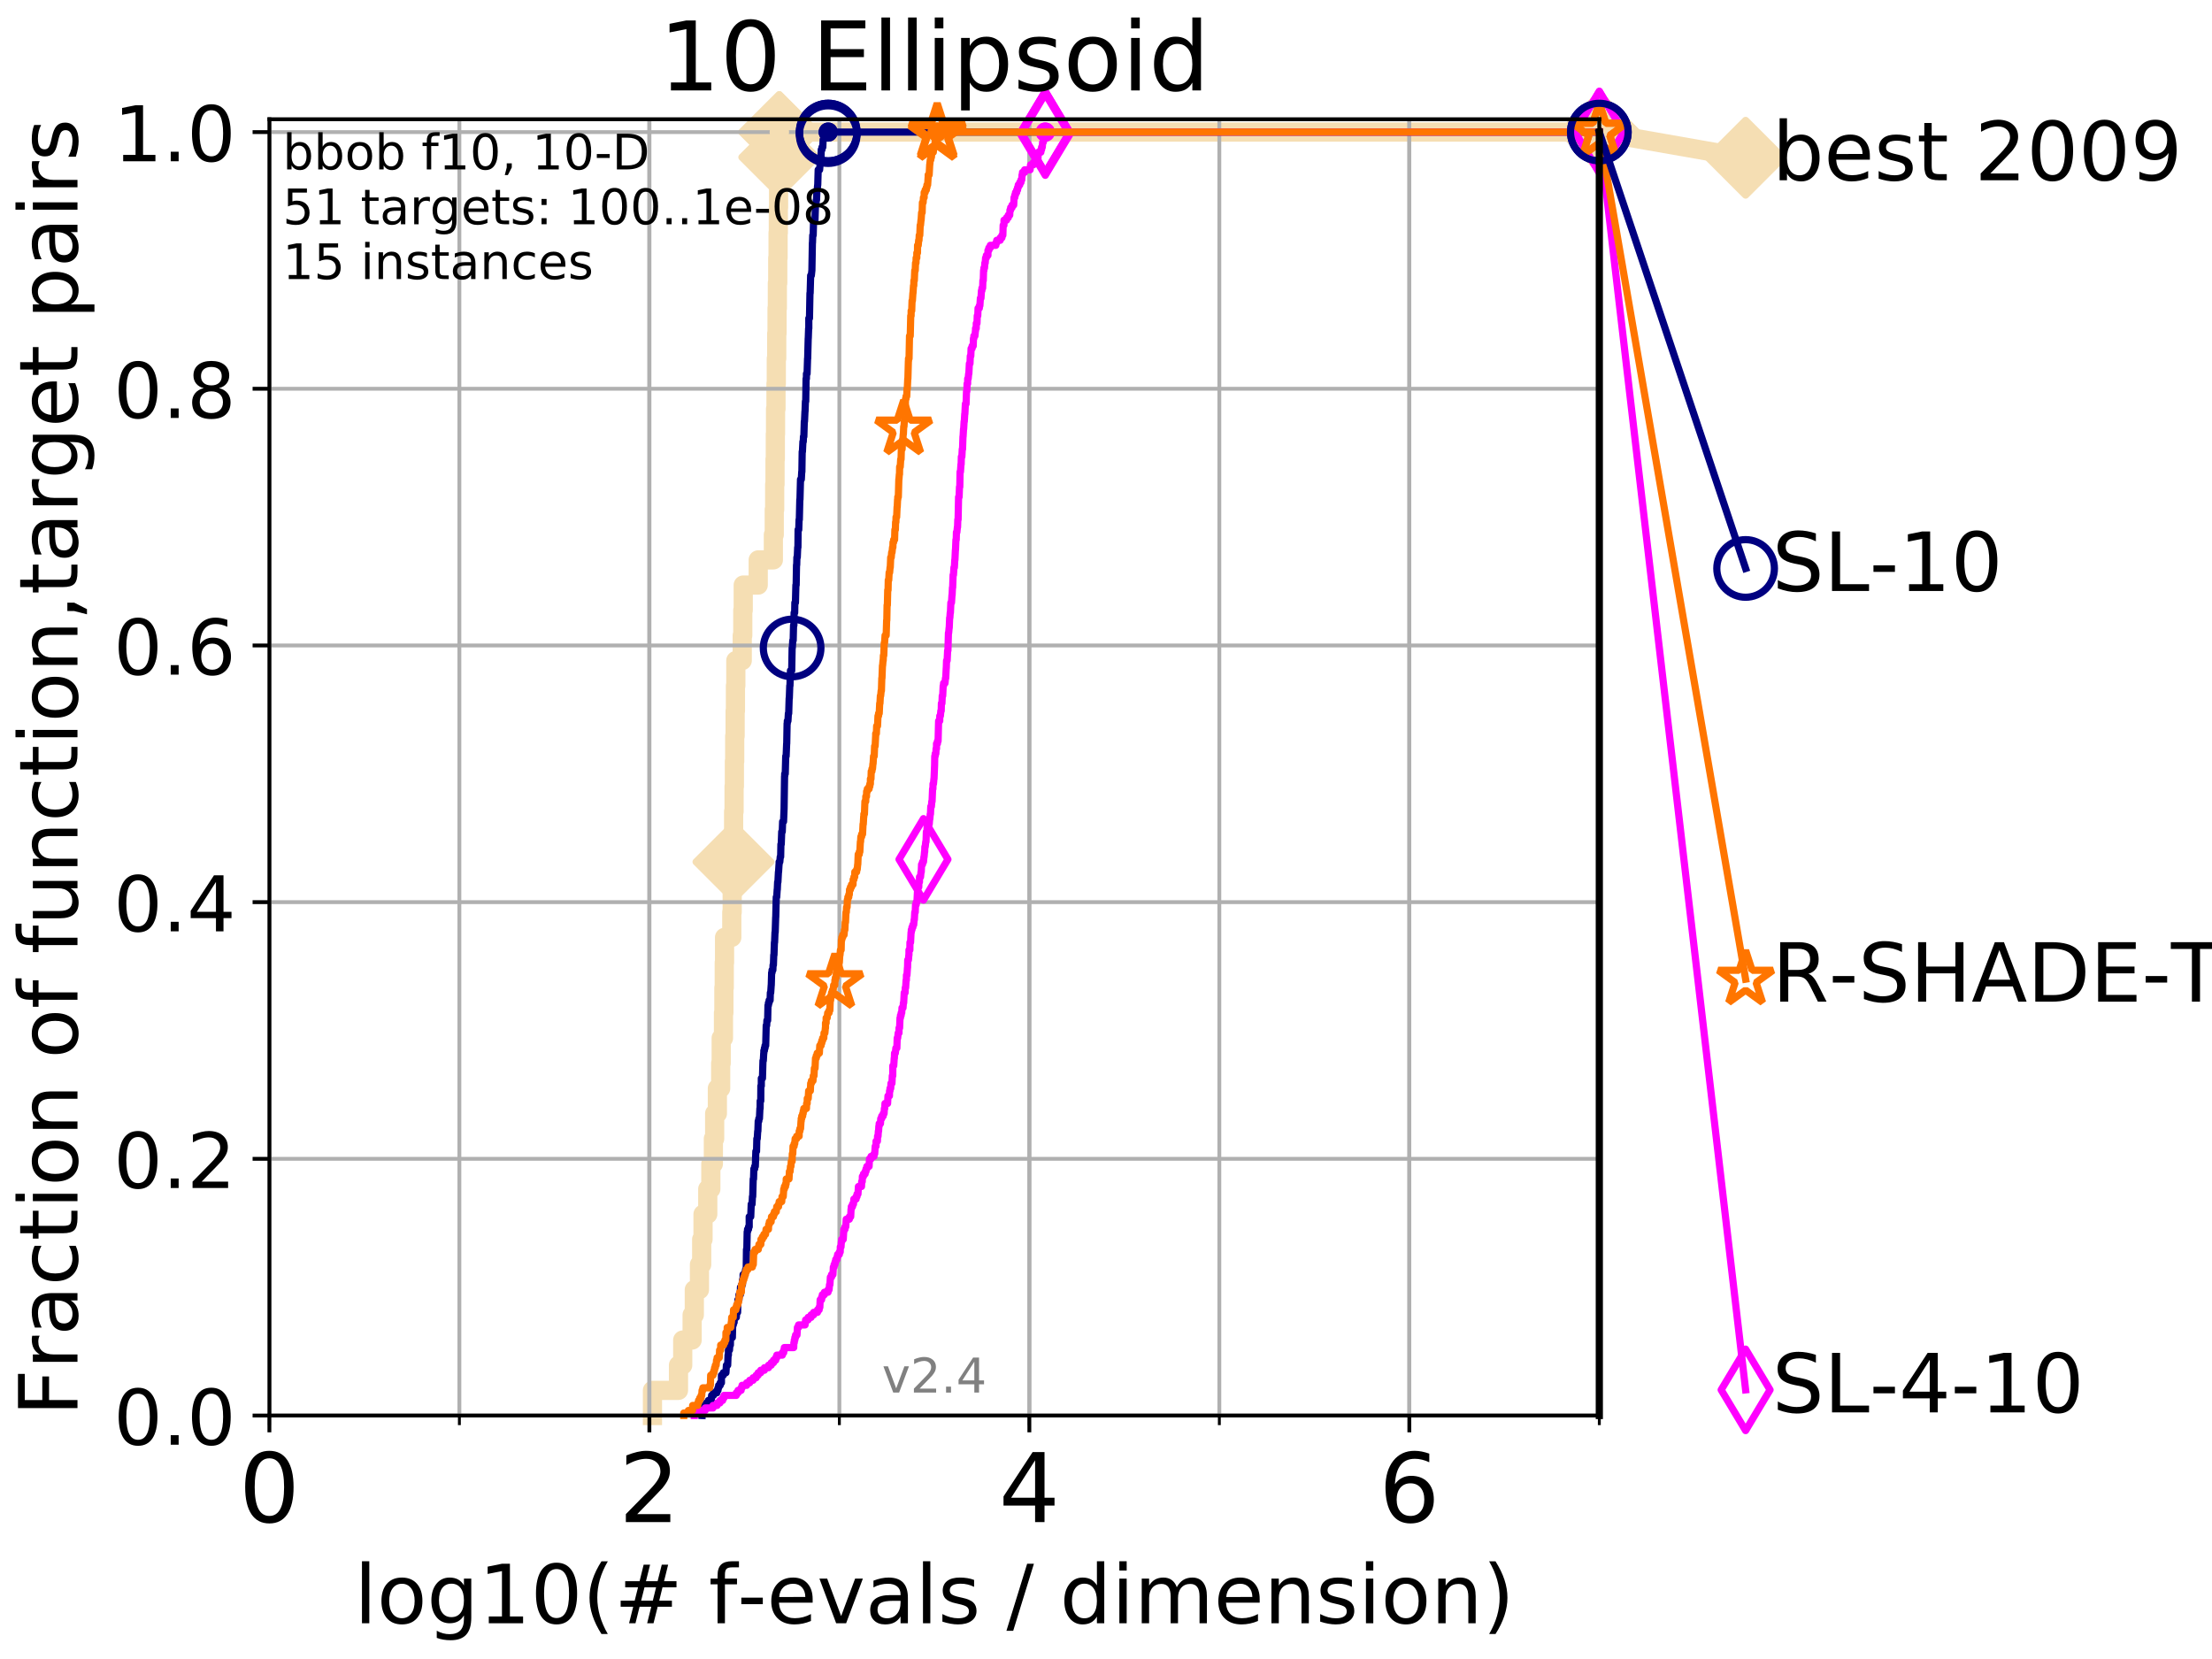<?xml version="1.0" encoding="utf-8" standalone="no"?>
<!DOCTYPE svg PUBLIC "-//W3C//DTD SVG 1.1//EN"
  "http://www.w3.org/Graphics/SVG/1.1/DTD/svg11.dtd">
<!-- Created with matplotlib (http://matplotlib.org/) -->
<svg height="345.6pt" version="1.1" viewBox="0 0 460.8 345.6" width="460.8pt" xmlns="http://www.w3.org/2000/svg" xmlns:xlink="http://www.w3.org/1999/xlink">
 <defs>
  <style type="text/css">
*{stroke-linecap:butt;stroke-linejoin:round;}
  </style>
 </defs>
 <g id="figure_1">
  <g id="patch_1">
   <path d="M 0 345.6 
L 460.8 345.6 
L 460.8 0 
L 0 0 
z
" style="fill:#ffffff;"/>
  </g>
  <g id="axes_1">
   <g id="patch_2">
    <path d="M 56.12 294.88 
L 333.168 294.88 
L 333.168 24.84 
L 56.12 24.84 
z
" style="fill:#ffffff;"/>
   </g>
   <g id="line2d_1">
    <path d="M 135.918 294.88 
L 135.918 289.638 
L 141.34 289.638 
L 141.34 284.395 
L 142.223 284.395 
L 142.223 279.153 
L 144.184 279.153 
L 144.184 273.91 
L 144.638 273.91 
L 144.638 268.668 
L 145.711 268.668 
L 145.711 263.425 
L 146.173 263.425 
L 146.173 258.183 
L 146.453 258.183 
L 146.453 252.94 
L 147.438 252.94 
L 147.438 247.698 
L 148.078 247.698 
L 148.078 242.455 
L 148.609 242.455 
L 148.609 237.213 
L 148.876 237.213 
L 148.876 231.97 
L 149.443 231.97 
L 149.443 226.728 
L 150.13 226.728 
L 150.13 221.485 
L 150.239 221.485 
L 150.239 216.243 
L 150.714 216.243 
L 150.714 211 
L 150.798 211 
L 150.798 205.758 
L 150.874 205.758 
L 150.874 200.515 
L 150.937 200.515 
L 150.937 195.273 
L 152.444 195.273 
L 152.444 190.03 
L 152.527 190.03 
L 152.527 184.788 
L 152.646 184.788 
L 152.646 179.546 
L 152.789 179.546 
L 152.789 174.303 
L 152.826 174.303 
L 152.826 169.061 
L 152.919 169.061 
L 152.919 163.818 
L 152.987 163.818 
L 152.987 158.576 
L 153.054 158.576 
L 153.054 153.333 
L 153.139 153.333 
L 153.139 148.091 
L 153.206 148.091 
L 153.206 142.848 
L 153.285 142.848 
L 153.285 137.606 
L 154.624 137.606 
L 154.624 132.363 
L 154.735 132.363 
L 154.735 127.121 
L 154.829 127.121 
L 154.829 121.878 
L 157.95 121.878 
L 157.95 116.636 
L 161.107 116.636 
L 161.107 111.393 
L 161.293 111.393 
L 161.293 106.151 
L 161.38 106.151 
L 161.38 100.908 
L 161.451 100.908 
L 161.451 95.666 
L 161.515 95.666 
L 161.515 90.423 
L 161.56 90.423 
L 161.56 85.181 
L 161.653 85.181 
L 161.653 79.938 
L 161.719 79.938 
L 161.719 74.696 
L 161.804 74.696 
L 161.804 69.453 
L 161.87 69.453 
L 161.87 64.211 
L 161.939 64.211 
L 161.939 58.969 
L 162.019 58.969 
L 162.019 53.726 
L 162.088 53.726 
L 162.088 48.484 
L 162.142 48.484 
L 162.142 43.241 
L 162.192 43.241 
L 162.192 37.999 
L 162.264 37.999 
L 162.264 32.756 
L 162.335 32.756 
L 162.335 27.514 
L 333.168 27.514 
" style="fill:none;stroke:#f5deb3;stroke-linecap:square;stroke-width:4;"/>
   </g>
   <g id="line2d_2">
    <defs>
     <path d="M -0 7.778 
L 7.778 0 
L 0 -7.778 
L -7.778 -0 
z
" id="m5e0ceafd68" style="stroke:#f5deb3;stroke-linejoin:miter;stroke-width:1.5;"/>
    </defs>
    <g>
     <use style="fill:#f5deb3;stroke:#f5deb3;stroke-linejoin:miter;stroke-width:1.5;" x="152.789" xlink:href="#m5e0ceafd68" y="179.546"/>
     <use style="fill:#f5deb3;stroke:#f5deb3;stroke-linejoin:miter;stroke-width:1.5;" x="162.335" xlink:href="#m5e0ceafd68" y="32.756"/>
     <use style="fill:#f5deb3;stroke:#f5deb3;stroke-linejoin:miter;stroke-width:1.5;" x="162.335" xlink:href="#m5e0ceafd68" y="27.514"/>
     <use style="fill:#f5deb3;stroke:#f5deb3;stroke-linejoin:miter;stroke-width:1.5;" x="162.335" xlink:href="#m5e0ceafd68" y="27.514"/>
     <use style="fill:#f5deb3;stroke:#f5deb3;stroke-linejoin:miter;stroke-width:1.5;" x="333.168" xlink:href="#m5e0ceafd68" y="27.514"/>
    </g>
   </g>
   <g id="line2d_3">
    <path style="fill:none;stroke:#f5deb3;stroke-linecap:square;stroke-width:4;"/>
    <g/>
   </g>
   <g id="line2d_4">
    <path d="M 333.168 27.514 
L 363.643 32.861 
" style="fill:none;stroke:#f5deb3;stroke-linecap:square;stroke-width:4;"/>
    <g>
     <use style="fill:#f5deb3;stroke:#f5deb3;stroke-linejoin:miter;stroke-width:1.5;" x="333.168" xlink:href="#m5e0ceafd68" y="27.514"/>
     <use style="fill:#f5deb3;stroke:#f5deb3;stroke-linejoin:miter;stroke-width:1.5;" x="363.643" xlink:href="#m5e0ceafd68" y="32.861"/>
    </g>
   </g>
   <g id="matplotlib.axis_1">
    <g id="xtick_1">
     <g id="line2d_5">
      <path clip-path="url(#pead0c2e9e3)" d="M 56.12 294.88 
L 56.12 24.84 
" style="fill:none;stroke:#b0b0b0;stroke-linecap:square;stroke-width:0.8;"/>
     </g>
     <g id="line2d_6">
      <defs>
       <path d="M 0 0 
L 0 3.5 
" id="mc6b6eaefc9" style="stroke:#000000;stroke-width:0.8;"/>
      </defs>
      <g>
       <use style="stroke:#000000;stroke-width:0.8;" x="56.12" xlink:href="#mc6b6eaefc9" y="294.88"/>
      </g>
     </g>
     <g id="text_1">
      <!-- 0 -->
      <defs>
       <path d="M 31.781 66.406 
Q 24.172 66.406 20.328 58.906 
Q 16.5 51.422 16.5 36.375 
Q 16.5 21.391 20.328 13.891 
Q 24.172 6.391 31.781 6.391 
Q 39.453 6.391 43.281 13.891 
Q 47.125 21.391 47.125 36.375 
Q 47.125 51.422 43.281 58.906 
Q 39.453 66.406 31.781 66.406 
z
M 31.781 74.219 
Q 44.047 74.219 50.516 64.516 
Q 56.984 54.828 56.984 36.375 
Q 56.984 17.969 50.516 8.266 
Q 44.047 -1.422 31.781 -1.422 
Q 19.531 -1.422 13.062 8.266 
Q 6.594 17.969 6.594 36.375 
Q 6.594 54.828 13.062 64.516 
Q 19.531 74.219 31.781 74.219 
z
" id="DejaVuSans-30"/>
      </defs>
      <g transform="translate(49.758 317.077)scale(0.2 -0.2)">
       <use xlink:href="#DejaVuSans-30"/>
      </g>
     </g>
    </g>
    <g id="xtick_2">
     <g id="line2d_7">
      <path clip-path="url(#pead0c2e9e3)" d="M 135.277 294.88 
L 135.277 24.84 
" style="fill:none;stroke:#b0b0b0;stroke-linecap:square;stroke-width:0.8;"/>
     </g>
     <g id="line2d_8">
      <g>
       <use style="stroke:#000000;stroke-width:0.8;" x="135.277" xlink:href="#mc6b6eaefc9" y="294.88"/>
      </g>
     </g>
     <g id="text_2">
      <!-- 2 -->
      <defs>
       <path d="M 19.188 8.297 
L 53.609 8.297 
L 53.609 0 
L 7.328 0 
L 7.328 8.297 
Q 12.938 14.109 22.625 23.891 
Q 32.328 33.688 34.812 36.531 
Q 39.547 41.844 41.422 45.531 
Q 43.312 49.219 43.312 52.781 
Q 43.312 58.594 39.234 62.25 
Q 35.156 65.922 28.609 65.922 
Q 23.969 65.922 18.812 64.312 
Q 13.672 62.703 7.812 59.422 
L 7.812 69.391 
Q 13.766 71.781 18.938 73 
Q 24.125 74.219 28.422 74.219 
Q 39.75 74.219 46.484 68.547 
Q 53.219 62.891 53.219 53.422 
Q 53.219 48.922 51.531 44.891 
Q 49.859 40.875 45.406 35.406 
Q 44.188 33.984 37.641 27.219 
Q 31.109 20.453 19.188 8.297 
z
" id="DejaVuSans-32"/>
      </defs>
      <g transform="translate(128.914 317.077)scale(0.2 -0.2)">
       <use xlink:href="#DejaVuSans-32"/>
      </g>
     </g>
    </g>
    <g id="xtick_3">
     <g id="line2d_9">
      <path clip-path="url(#pead0c2e9e3)" d="M 214.433 294.88 
L 214.433 24.84 
" style="fill:none;stroke:#b0b0b0;stroke-linecap:square;stroke-width:0.8;"/>
     </g>
     <g id="line2d_10">
      <g>
       <use style="stroke:#000000;stroke-width:0.8;" x="214.433" xlink:href="#mc6b6eaefc9" y="294.88"/>
      </g>
     </g>
     <g id="text_3">
      <!-- 4 -->
      <defs>
       <path d="M 37.797 64.312 
L 12.891 25.391 
L 37.797 25.391 
z
M 35.203 72.906 
L 47.609 72.906 
L 47.609 25.391 
L 58.016 25.391 
L 58.016 17.188 
L 47.609 17.188 
L 47.609 0 
L 37.797 0 
L 37.797 17.188 
L 4.891 17.188 
L 4.891 26.703 
z
" id="DejaVuSans-34"/>
      </defs>
      <g transform="translate(208.071 317.077)scale(0.2 -0.2)">
       <use xlink:href="#DejaVuSans-34"/>
      </g>
     </g>
    </g>
    <g id="xtick_4">
     <g id="line2d_11">
      <path clip-path="url(#pead0c2e9e3)" d="M 293.59 294.88 
L 293.59 24.84 
" style="fill:none;stroke:#b0b0b0;stroke-linecap:square;stroke-width:0.8;"/>
     </g>
     <g id="line2d_12">
      <g>
       <use style="stroke:#000000;stroke-width:0.8;" x="293.59" xlink:href="#mc6b6eaefc9" y="294.88"/>
      </g>
     </g>
     <g id="text_4">
      <!-- 6 -->
      <defs>
       <path d="M 33.016 40.375 
Q 26.375 40.375 22.484 35.828 
Q 18.609 31.297 18.609 23.391 
Q 18.609 15.531 22.484 10.953 
Q 26.375 6.391 33.016 6.391 
Q 39.656 6.391 43.531 10.953 
Q 47.406 15.531 47.406 23.391 
Q 47.406 31.297 43.531 35.828 
Q 39.656 40.375 33.016 40.375 
z
M 52.594 71.297 
L 52.594 62.312 
Q 48.875 64.062 45.094 64.984 
Q 41.312 65.922 37.594 65.922 
Q 27.828 65.922 22.672 59.328 
Q 17.531 52.734 16.797 39.406 
Q 19.672 43.656 24.016 45.922 
Q 28.375 48.188 33.594 48.188 
Q 44.578 48.188 50.953 41.516 
Q 57.328 34.859 57.328 23.391 
Q 57.328 12.156 50.688 5.359 
Q 44.047 -1.422 33.016 -1.422 
Q 20.359 -1.422 13.672 8.266 
Q 6.984 17.969 6.984 36.375 
Q 6.984 53.656 15.188 63.938 
Q 23.391 74.219 37.203 74.219 
Q 40.922 74.219 44.703 73.484 
Q 48.484 72.75 52.594 71.297 
z
" id="DejaVuSans-36"/>
      </defs>
      <g transform="translate(287.227 317.077)scale(0.2 -0.2)">
       <use xlink:href="#DejaVuSans-36"/>
      </g>
     </g>
    </g>
    <g id="xtick_5">
     <g id="line2d_13">
      <path clip-path="url(#pead0c2e9e3)" d="M 56.12 294.88 
L 56.12 24.84 
" style="fill:none;stroke:#b0b0b0;stroke-linecap:square;stroke-width:0.8;"/>
     </g>
     <g id="line2d_14">
      <defs>
       <path d="M 0 0 
L 0 2 
" id="ma490648a9b" style="stroke:#000000;stroke-width:0.6;"/>
      </defs>
      <g>
       <use style="stroke:#000000;stroke-width:0.6;" x="56.12" xlink:href="#ma490648a9b" y="294.88"/>
      </g>
     </g>
    </g>
    <g id="xtick_6">
     <g id="line2d_15">
      <path clip-path="url(#pead0c2e9e3)" d="M 95.698 294.88 
L 95.698 24.84 
" style="fill:none;stroke:#b0b0b0;stroke-linecap:square;stroke-width:0.8;"/>
     </g>
     <g id="line2d_16">
      <g>
       <use style="stroke:#000000;stroke-width:0.6;" x="95.698" xlink:href="#ma490648a9b" y="294.88"/>
      </g>
     </g>
    </g>
    <g id="xtick_7">
     <g id="line2d_17">
      <path clip-path="url(#pead0c2e9e3)" d="M 135.277 294.88 
L 135.277 24.84 
" style="fill:none;stroke:#b0b0b0;stroke-linecap:square;stroke-width:0.8;"/>
     </g>
     <g id="line2d_18">
      <g>
       <use style="stroke:#000000;stroke-width:0.6;" x="135.277" xlink:href="#ma490648a9b" y="294.88"/>
      </g>
     </g>
    </g>
    <g id="xtick_8">
     <g id="line2d_19">
      <path clip-path="url(#pead0c2e9e3)" d="M 174.855 294.88 
L 174.855 24.84 
" style="fill:none;stroke:#b0b0b0;stroke-linecap:square;stroke-width:0.8;"/>
     </g>
     <g id="line2d_20">
      <g>
       <use style="stroke:#000000;stroke-width:0.6;" x="174.855" xlink:href="#ma490648a9b" y="294.88"/>
      </g>
     </g>
    </g>
    <g id="xtick_9">
     <g id="line2d_21">
      <path clip-path="url(#pead0c2e9e3)" d="M 214.433 294.88 
L 214.433 24.84 
" style="fill:none;stroke:#b0b0b0;stroke-linecap:square;stroke-width:0.8;"/>
     </g>
     <g id="line2d_22">
      <g>
       <use style="stroke:#000000;stroke-width:0.6;" x="214.433" xlink:href="#ma490648a9b" y="294.88"/>
      </g>
     </g>
    </g>
    <g id="xtick_10">
     <g id="line2d_23">
      <path clip-path="url(#pead0c2e9e3)" d="M 254.011 294.88 
L 254.011 24.84 
" style="fill:none;stroke:#b0b0b0;stroke-linecap:square;stroke-width:0.8;"/>
     </g>
     <g id="line2d_24">
      <g>
       <use style="stroke:#000000;stroke-width:0.6;" x="254.011" xlink:href="#ma490648a9b" y="294.88"/>
      </g>
     </g>
    </g>
    <g id="xtick_11">
     <g id="line2d_25">
      <path clip-path="url(#pead0c2e9e3)" d="M 293.59 294.88 
L 293.59 24.84 
" style="fill:none;stroke:#b0b0b0;stroke-linecap:square;stroke-width:0.8;"/>
     </g>
     <g id="line2d_26">
      <g>
       <use style="stroke:#000000;stroke-width:0.6;" x="293.59" xlink:href="#ma490648a9b" y="294.88"/>
      </g>
     </g>
    </g>
    <g id="xtick_12">
     <g id="line2d_27">
      <path clip-path="url(#pead0c2e9e3)" d="M 333.168 294.88 
L 333.168 24.84 
" style="fill:none;stroke:#b0b0b0;stroke-linecap:square;stroke-width:0.8;"/>
     </g>
     <g id="line2d_28">
      <g>
       <use style="stroke:#000000;stroke-width:0.6;" x="333.168" xlink:href="#ma490648a9b" y="294.88"/>
      </g>
     </g>
    </g>
    <g id="text_5">
     <!-- log10(# f-evals / dimension) -->
     <defs>
      <path d="M 9.422 75.984 
L 18.406 75.984 
L 18.406 0 
L 9.422 0 
z
" id="DejaVuSans-6c"/>
      <path d="M 30.609 48.391 
Q 23.391 48.391 19.188 42.75 
Q 14.984 37.109 14.984 27.297 
Q 14.984 17.484 19.156 11.844 
Q 23.344 6.203 30.609 6.203 
Q 37.797 6.203 41.984 11.859 
Q 46.188 17.531 46.188 27.297 
Q 46.188 37.016 41.984 42.703 
Q 37.797 48.391 30.609 48.391 
z
M 30.609 56 
Q 42.328 56 49.016 48.375 
Q 55.719 40.766 55.719 27.297 
Q 55.719 13.875 49.016 6.219 
Q 42.328 -1.422 30.609 -1.422 
Q 18.844 -1.422 12.172 6.219 
Q 5.516 13.875 5.516 27.297 
Q 5.516 40.766 12.172 48.375 
Q 18.844 56 30.609 56 
z
" id="DejaVuSans-6f"/>
      <path d="M 45.406 27.984 
Q 45.406 37.75 41.375 43.109 
Q 37.359 48.484 30.078 48.484 
Q 22.859 48.484 18.828 43.109 
Q 14.797 37.75 14.797 27.984 
Q 14.797 18.266 18.828 12.891 
Q 22.859 7.516 30.078 7.516 
Q 37.359 7.516 41.375 12.891 
Q 45.406 18.266 45.406 27.984 
z
M 54.391 6.781 
Q 54.391 -7.172 48.188 -13.984 
Q 42 -20.797 29.203 -20.797 
Q 24.469 -20.797 20.266 -20.094 
Q 16.062 -19.391 12.109 -17.922 
L 12.109 -9.188 
Q 16.062 -11.328 19.922 -12.344 
Q 23.781 -13.375 27.781 -13.375 
Q 36.625 -13.375 41.016 -8.766 
Q 45.406 -4.156 45.406 5.172 
L 45.406 9.625 
Q 42.625 4.781 38.281 2.391 
Q 33.938 0 27.875 0 
Q 17.828 0 11.672 7.656 
Q 5.516 15.328 5.516 27.984 
Q 5.516 40.672 11.672 48.328 
Q 17.828 56 27.875 56 
Q 33.938 56 38.281 53.609 
Q 42.625 51.219 45.406 46.391 
L 45.406 54.688 
L 54.391 54.688 
z
" id="DejaVuSans-67"/>
      <path d="M 12.406 8.297 
L 28.516 8.297 
L 28.516 63.922 
L 10.984 60.406 
L 10.984 69.391 
L 28.422 72.906 
L 38.281 72.906 
L 38.281 8.297 
L 54.391 8.297 
L 54.391 0 
L 12.406 0 
z
" id="DejaVuSans-31"/>
      <path d="M 31 75.875 
Q 24.469 64.656 21.281 53.656 
Q 18.109 42.672 18.109 31.391 
Q 18.109 20.125 21.312 9.062 
Q 24.516 -2 31 -13.188 
L 23.188 -13.188 
Q 15.875 -1.703 12.234 9.375 
Q 8.594 20.453 8.594 31.391 
Q 8.594 42.281 12.203 53.312 
Q 15.828 64.359 23.188 75.875 
z
" id="DejaVuSans-28"/>
      <path d="M 51.125 44 
L 36.922 44 
L 32.812 27.688 
L 47.125 27.688 
z
M 43.797 71.781 
L 38.719 51.516 
L 52.984 51.516 
L 58.109 71.781 
L 65.922 71.781 
L 60.891 51.516 
L 76.125 51.516 
L 76.125 44 
L 58.984 44 
L 54.984 27.688 
L 70.516 27.688 
L 70.516 20.219 
L 53.078 20.219 
L 48 0 
L 40.188 0 
L 45.219 20.219 
L 30.906 20.219 
L 25.875 0 
L 18.016 0 
L 23.094 20.219 
L 7.719 20.219 
L 7.719 27.688 
L 24.906 27.688 
L 29 44 
L 13.281 44 
L 13.281 51.516 
L 30.906 51.516 
L 35.891 71.781 
z
" id="DejaVuSans-23"/>
      <path id="DejaVuSans-20"/>
      <path d="M 37.109 75.984 
L 37.109 68.5 
L 28.516 68.5 
Q 23.688 68.5 21.797 66.547 
Q 19.922 64.594 19.922 59.516 
L 19.922 54.688 
L 34.719 54.688 
L 34.719 47.703 
L 19.922 47.703 
L 19.922 0 
L 10.891 0 
L 10.891 47.703 
L 2.297 47.703 
L 2.297 54.688 
L 10.891 54.688 
L 10.891 58.5 
Q 10.891 67.625 15.141 71.797 
Q 19.391 75.984 28.609 75.984 
z
" id="DejaVuSans-66"/>
      <path d="M 4.891 31.391 
L 31.203 31.391 
L 31.203 23.391 
L 4.891 23.391 
z
" id="DejaVuSans-2d"/>
      <path d="M 56.203 29.594 
L 56.203 25.203 
L 14.891 25.203 
Q 15.484 15.922 20.484 11.062 
Q 25.484 6.203 34.422 6.203 
Q 39.594 6.203 44.453 7.469 
Q 49.312 8.734 54.109 11.281 
L 54.109 2.781 
Q 49.266 0.734 44.188 -0.344 
Q 39.109 -1.422 33.891 -1.422 
Q 20.797 -1.422 13.156 6.188 
Q 5.516 13.812 5.516 26.812 
Q 5.516 40.234 12.766 48.109 
Q 20.016 56 32.328 56 
Q 43.359 56 49.781 48.891 
Q 56.203 41.797 56.203 29.594 
z
M 47.219 32.234 
Q 47.125 39.594 43.094 43.984 
Q 39.062 48.391 32.422 48.391 
Q 24.906 48.391 20.391 44.141 
Q 15.875 39.891 15.188 32.172 
z
" id="DejaVuSans-65"/>
      <path d="M 2.984 54.688 
L 12.5 54.688 
L 29.594 8.797 
L 46.688 54.688 
L 56.203 54.688 
L 35.688 0 
L 23.484 0 
z
" id="DejaVuSans-76"/>
      <path d="M 34.281 27.484 
Q 23.391 27.484 19.188 25 
Q 14.984 22.516 14.984 16.5 
Q 14.984 11.719 18.141 8.906 
Q 21.297 6.109 26.703 6.109 
Q 34.188 6.109 38.703 11.406 
Q 43.219 16.703 43.219 25.484 
L 43.219 27.484 
z
M 52.203 31.203 
L 52.203 0 
L 43.219 0 
L 43.219 8.297 
Q 40.141 3.328 35.547 0.953 
Q 30.953 -1.422 24.312 -1.422 
Q 15.922 -1.422 10.953 3.297 
Q 6 8.016 6 15.922 
Q 6 25.141 12.172 29.828 
Q 18.359 34.516 30.609 34.516 
L 43.219 34.516 
L 43.219 35.406 
Q 43.219 41.609 39.141 45 
Q 35.062 48.391 27.688 48.391 
Q 23 48.391 18.547 47.266 
Q 14.109 46.141 10.016 43.891 
L 10.016 52.203 
Q 14.938 54.109 19.578 55.047 
Q 24.219 56 28.609 56 
Q 40.484 56 46.344 49.844 
Q 52.203 43.703 52.203 31.203 
z
" id="DejaVuSans-61"/>
      <path d="M 44.281 53.078 
L 44.281 44.578 
Q 40.484 46.531 36.375 47.5 
Q 32.281 48.484 27.875 48.484 
Q 21.188 48.484 17.844 46.438 
Q 14.5 44.391 14.5 40.281 
Q 14.5 37.156 16.891 35.375 
Q 19.281 33.594 26.516 31.984 
L 29.594 31.297 
Q 39.156 29.25 43.188 25.516 
Q 47.219 21.781 47.219 15.094 
Q 47.219 7.469 41.188 3.016 
Q 35.156 -1.422 24.609 -1.422 
Q 20.219 -1.422 15.453 -0.562 
Q 10.688 0.297 5.422 2 
L 5.422 11.281 
Q 10.406 8.688 15.234 7.391 
Q 20.062 6.109 24.812 6.109 
Q 31.156 6.109 34.562 8.281 
Q 37.984 10.453 37.984 14.406 
Q 37.984 18.062 35.516 20.016 
Q 33.062 21.969 24.703 23.781 
L 21.578 24.516 
Q 13.234 26.266 9.516 29.906 
Q 5.812 33.547 5.812 39.891 
Q 5.812 47.609 11.281 51.797 
Q 16.75 56 26.812 56 
Q 31.781 56 36.172 55.266 
Q 40.578 54.547 44.281 53.078 
z
" id="DejaVuSans-73"/>
      <path d="M 25.391 72.906 
L 33.688 72.906 
L 8.297 -9.281 
L 0 -9.281 
z
" id="DejaVuSans-2f"/>
      <path d="M 45.406 46.391 
L 45.406 75.984 
L 54.391 75.984 
L 54.391 0 
L 45.406 0 
L 45.406 8.203 
Q 42.578 3.328 38.25 0.953 
Q 33.938 -1.422 27.875 -1.422 
Q 17.969 -1.422 11.734 6.484 
Q 5.516 14.406 5.516 27.297 
Q 5.516 40.188 11.734 48.094 
Q 17.969 56 27.875 56 
Q 33.938 56 38.25 53.625 
Q 42.578 51.266 45.406 46.391 
z
M 14.797 27.297 
Q 14.797 17.391 18.875 11.75 
Q 22.953 6.109 30.078 6.109 
Q 37.203 6.109 41.297 11.75 
Q 45.406 17.391 45.406 27.297 
Q 45.406 37.203 41.297 42.844 
Q 37.203 48.484 30.078 48.484 
Q 22.953 48.484 18.875 42.844 
Q 14.797 37.203 14.797 27.297 
z
" id="DejaVuSans-64"/>
      <path d="M 9.422 54.688 
L 18.406 54.688 
L 18.406 0 
L 9.422 0 
z
M 9.422 75.984 
L 18.406 75.984 
L 18.406 64.594 
L 9.422 64.594 
z
" id="DejaVuSans-69"/>
      <path d="M 52 44.188 
Q 55.375 50.25 60.062 53.125 
Q 64.75 56 71.094 56 
Q 79.641 56 84.281 50.016 
Q 88.922 44.047 88.922 33.016 
L 88.922 0 
L 79.891 0 
L 79.891 32.719 
Q 79.891 40.578 77.094 44.375 
Q 74.312 48.188 68.609 48.188 
Q 61.625 48.188 57.562 43.547 
Q 53.516 38.922 53.516 30.906 
L 53.516 0 
L 44.484 0 
L 44.484 32.719 
Q 44.484 40.625 41.703 44.406 
Q 38.922 48.188 33.109 48.188 
Q 26.219 48.188 22.156 43.531 
Q 18.109 38.875 18.109 30.906 
L 18.109 0 
L 9.078 0 
L 9.078 54.688 
L 18.109 54.688 
L 18.109 46.188 
Q 21.188 51.219 25.484 53.609 
Q 29.781 56 35.688 56 
Q 41.656 56 45.828 52.969 
Q 50 49.953 52 44.188 
z
" id="DejaVuSans-6d"/>
      <path d="M 54.891 33.016 
L 54.891 0 
L 45.906 0 
L 45.906 32.719 
Q 45.906 40.484 42.875 44.328 
Q 39.844 48.188 33.797 48.188 
Q 26.516 48.188 22.312 43.547 
Q 18.109 38.922 18.109 30.906 
L 18.109 0 
L 9.078 0 
L 9.078 54.688 
L 18.109 54.688 
L 18.109 46.188 
Q 21.344 51.125 25.703 53.562 
Q 30.078 56 35.797 56 
Q 45.219 56 50.047 50.172 
Q 54.891 44.344 54.891 33.016 
z
" id="DejaVuSans-6e"/>
      <path d="M 8.016 75.875 
L 15.828 75.875 
Q 23.141 64.359 26.781 53.312 
Q 30.422 42.281 30.422 31.391 
Q 30.422 20.453 26.781 9.375 
Q 23.141 -1.703 15.828 -13.188 
L 8.016 -13.188 
Q 14.5 -2 17.703 9.062 
Q 20.906 20.125 20.906 31.391 
Q 20.906 42.672 17.703 53.656 
Q 14.5 64.656 8.016 75.875 
z
" id="DejaVuSans-29"/>
     </defs>
     <g transform="translate(73.803 338.154)scale(0.17 -0.17)">
      <use xlink:href="#DejaVuSans-6c"/>
      <use x="27.783" xlink:href="#DejaVuSans-6f"/>
      <use x="88.965" xlink:href="#DejaVuSans-67"/>
      <use x="152.441" xlink:href="#DejaVuSans-31"/>
      <use x="216.064" xlink:href="#DejaVuSans-30"/>
      <use x="279.688" xlink:href="#DejaVuSans-28"/>
      <use x="318.701" xlink:href="#DejaVuSans-23"/>
      <use x="402.49" xlink:href="#DejaVuSans-20"/>
      <use x="434.277" xlink:href="#DejaVuSans-66"/>
      <use x="469.404" xlink:href="#DejaVuSans-2d"/>
      <use x="505.488" xlink:href="#DejaVuSans-65"/>
      <use x="567.012" xlink:href="#DejaVuSans-76"/>
      <use x="626.191" xlink:href="#DejaVuSans-61"/>
      <use x="687.471" xlink:href="#DejaVuSans-6c"/>
      <use x="715.254" xlink:href="#DejaVuSans-73"/>
      <use x="767.354" xlink:href="#DejaVuSans-20"/>
      <use x="799.141" xlink:href="#DejaVuSans-2f"/>
      <use x="832.832" xlink:href="#DejaVuSans-20"/>
      <use x="864.619" xlink:href="#DejaVuSans-64"/>
      <use x="928.096" xlink:href="#DejaVuSans-69"/>
      <use x="955.879" xlink:href="#DejaVuSans-6d"/>
      <use x="1053.291" xlink:href="#DejaVuSans-65"/>
      <use x="1114.814" xlink:href="#DejaVuSans-6e"/>
      <use x="1178.193" xlink:href="#DejaVuSans-73"/>
      <use x="1230.293" xlink:href="#DejaVuSans-69"/>
      <use x="1258.076" xlink:href="#DejaVuSans-6f"/>
      <use x="1319.258" xlink:href="#DejaVuSans-6e"/>
      <use x="1382.637" xlink:href="#DejaVuSans-29"/>
     </g>
    </g>
   </g>
   <g id="matplotlib.axis_2">
    <g id="ytick_1">
     <g id="line2d_29">
      <path clip-path="url(#pead0c2e9e3)" d="M 56.12 294.88 
L 333.168 294.88 
" style="fill:none;stroke:#b0b0b0;stroke-linecap:square;stroke-width:0.8;"/>
     </g>
     <g id="line2d_30">
      <defs>
       <path d="M 0 0 
L -3.5 0 
" id="m1ce9565649" style="stroke:#000000;stroke-width:0.8;"/>
      </defs>
      <g>
       <use style="stroke:#000000;stroke-width:0.8;" x="56.12" xlink:href="#m1ce9565649" y="294.88"/>
      </g>
     </g>
     <g id="text_6">
      <!-- 0.0 -->
      <defs>
       <path d="M 10.688 12.406 
L 21 12.406 
L 21 0 
L 10.688 0 
z
" id="DejaVuSans-2e"/>
      </defs>
      <g transform="translate(23.675 300.959)scale(0.16 -0.16)">
       <use xlink:href="#DejaVuSans-30"/>
       <use x="63.623" xlink:href="#DejaVuSans-2e"/>
       <use x="95.41" xlink:href="#DejaVuSans-30"/>
      </g>
     </g>
    </g>
    <g id="ytick_2">
     <g id="line2d_31">
      <path clip-path="url(#pead0c2e9e3)" d="M 56.12 241.407 
L 333.168 241.407 
" style="fill:none;stroke:#b0b0b0;stroke-linecap:square;stroke-width:0.8;"/>
     </g>
     <g id="line2d_32">
      <g>
       <use style="stroke:#000000;stroke-width:0.8;" x="56.12" xlink:href="#m1ce9565649" y="241.407"/>
      </g>
     </g>
     <g id="text_7">
      <!-- 0.2 -->
      <g transform="translate(23.675 247.485)scale(0.16 -0.16)">
       <use xlink:href="#DejaVuSans-30"/>
       <use x="63.623" xlink:href="#DejaVuSans-2e"/>
       <use x="95.41" xlink:href="#DejaVuSans-32"/>
      </g>
     </g>
    </g>
    <g id="ytick_3">
     <g id="line2d_33">
      <path clip-path="url(#pead0c2e9e3)" d="M 56.12 187.933 
L 333.168 187.933 
" style="fill:none;stroke:#b0b0b0;stroke-linecap:square;stroke-width:0.8;"/>
     </g>
     <g id="line2d_34">
      <g>
       <use style="stroke:#000000;stroke-width:0.8;" x="56.12" xlink:href="#m1ce9565649" y="187.933"/>
      </g>
     </g>
     <g id="text_8">
      <!-- 0.4 -->
      <g transform="translate(23.675 194.012)scale(0.16 -0.16)">
       <use xlink:href="#DejaVuSans-30"/>
       <use x="63.623" xlink:href="#DejaVuSans-2e"/>
       <use x="95.41" xlink:href="#DejaVuSans-34"/>
      </g>
     </g>
    </g>
    <g id="ytick_4">
     <g id="line2d_35">
      <path clip-path="url(#pead0c2e9e3)" d="M 56.12 134.46 
L 333.168 134.46 
" style="fill:none;stroke:#b0b0b0;stroke-linecap:square;stroke-width:0.8;"/>
     </g>
     <g id="line2d_36">
      <g>
       <use style="stroke:#000000;stroke-width:0.8;" x="56.12" xlink:href="#m1ce9565649" y="134.46"/>
      </g>
     </g>
     <g id="text_9">
      <!-- 0.6 -->
      <g transform="translate(23.675 140.539)scale(0.16 -0.16)">
       <use xlink:href="#DejaVuSans-30"/>
       <use x="63.623" xlink:href="#DejaVuSans-2e"/>
       <use x="95.41" xlink:href="#DejaVuSans-36"/>
      </g>
     </g>
    </g>
    <g id="ytick_5">
     <g id="line2d_37">
      <path clip-path="url(#pead0c2e9e3)" d="M 56.12 80.987 
L 333.168 80.987 
" style="fill:none;stroke:#b0b0b0;stroke-linecap:square;stroke-width:0.8;"/>
     </g>
     <g id="line2d_38">
      <g>
       <use style="stroke:#000000;stroke-width:0.8;" x="56.12" xlink:href="#m1ce9565649" y="80.987"/>
      </g>
     </g>
     <g id="text_10">
      <!-- 0.8 -->
      <defs>
       <path d="M 31.781 34.625 
Q 24.75 34.625 20.719 30.859 
Q 16.703 27.094 16.703 20.516 
Q 16.703 13.922 20.719 10.156 
Q 24.75 6.391 31.781 6.391 
Q 38.812 6.391 42.859 10.172 
Q 46.922 13.969 46.922 20.516 
Q 46.922 27.094 42.891 30.859 
Q 38.875 34.625 31.781 34.625 
z
M 21.922 38.812 
Q 15.578 40.375 12.031 44.719 
Q 8.5 49.078 8.5 55.328 
Q 8.5 64.062 14.719 69.141 
Q 20.953 74.219 31.781 74.219 
Q 42.672 74.219 48.875 69.141 
Q 55.078 64.062 55.078 55.328 
Q 55.078 49.078 51.531 44.719 
Q 48 40.375 41.703 38.812 
Q 48.828 37.156 52.797 32.312 
Q 56.781 27.484 56.781 20.516 
Q 56.781 9.906 50.312 4.234 
Q 43.844 -1.422 31.781 -1.422 
Q 19.734 -1.422 13.25 4.234 
Q 6.781 9.906 6.781 20.516 
Q 6.781 27.484 10.781 32.312 
Q 14.797 37.156 21.922 38.812 
z
M 18.312 54.391 
Q 18.312 48.734 21.844 45.562 
Q 25.391 42.391 31.781 42.391 
Q 38.141 42.391 41.719 45.562 
Q 45.312 48.734 45.312 54.391 
Q 45.312 60.062 41.719 63.234 
Q 38.141 66.406 31.781 66.406 
Q 25.391 66.406 21.844 63.234 
Q 18.312 60.062 18.312 54.391 
z
" id="DejaVuSans-38"/>
      </defs>
      <g transform="translate(23.675 87.066)scale(0.16 -0.16)">
       <use xlink:href="#DejaVuSans-30"/>
       <use x="63.623" xlink:href="#DejaVuSans-2e"/>
       <use x="95.41" xlink:href="#DejaVuSans-38"/>
      </g>
     </g>
    </g>
    <g id="ytick_6">
     <g id="line2d_39">
      <path clip-path="url(#pead0c2e9e3)" d="M 56.12 27.514 
L 333.168 27.514 
" style="fill:none;stroke:#b0b0b0;stroke-linecap:square;stroke-width:0.8;"/>
     </g>
     <g id="line2d_40">
      <g>
       <use style="stroke:#000000;stroke-width:0.8;" x="56.12" xlink:href="#m1ce9565649" y="27.514"/>
      </g>
     </g>
     <g id="text_11">
      <!-- 1.0 -->
      <g transform="translate(23.675 33.592)scale(0.16 -0.16)">
       <use xlink:href="#DejaVuSans-31"/>
       <use x="63.623" xlink:href="#DejaVuSans-2e"/>
       <use x="95.41" xlink:href="#DejaVuSans-30"/>
      </g>
     </g>
    </g>
    <g id="text_12">
     <!-- Fraction of function,target pairs -->
     <defs>
      <path d="M 9.812 72.906 
L 51.703 72.906 
L 51.703 64.594 
L 19.672 64.594 
L 19.672 43.109 
L 48.578 43.109 
L 48.578 34.812 
L 19.672 34.812 
L 19.672 0 
L 9.812 0 
z
" id="DejaVuSans-46"/>
      <path d="M 41.109 46.297 
Q 39.594 47.172 37.812 47.578 
Q 36.031 48 33.891 48 
Q 26.266 48 22.188 43.047 
Q 18.109 38.094 18.109 28.812 
L 18.109 0 
L 9.078 0 
L 9.078 54.688 
L 18.109 54.688 
L 18.109 46.188 
Q 20.953 51.172 25.484 53.578 
Q 30.031 56 36.531 56 
Q 37.453 56 38.578 55.875 
Q 39.703 55.766 41.062 55.516 
z
" id="DejaVuSans-72"/>
      <path d="M 48.781 52.594 
L 48.781 44.188 
Q 44.969 46.297 41.141 47.344 
Q 37.312 48.391 33.406 48.391 
Q 24.656 48.391 19.812 42.844 
Q 14.984 37.312 14.984 27.297 
Q 14.984 17.281 19.812 11.734 
Q 24.656 6.203 33.406 6.203 
Q 37.312 6.203 41.141 7.25 
Q 44.969 8.297 48.781 10.406 
L 48.781 2.094 
Q 45.016 0.344 40.984 -0.531 
Q 36.969 -1.422 32.422 -1.422 
Q 20.062 -1.422 12.781 6.344 
Q 5.516 14.109 5.516 27.297 
Q 5.516 40.672 12.859 48.328 
Q 20.219 56 33.016 56 
Q 37.156 56 41.109 55.141 
Q 45.062 54.297 48.781 52.594 
z
" id="DejaVuSans-63"/>
      <path d="M 18.312 70.219 
L 18.312 54.688 
L 36.812 54.688 
L 36.812 47.703 
L 18.312 47.703 
L 18.312 18.016 
Q 18.312 11.328 20.141 9.422 
Q 21.969 7.516 27.594 7.516 
L 36.812 7.516 
L 36.812 0 
L 27.594 0 
Q 17.188 0 13.234 3.875 
Q 9.281 7.766 9.281 18.016 
L 9.281 47.703 
L 2.688 47.703 
L 2.688 54.688 
L 9.281 54.688 
L 9.281 70.219 
z
" id="DejaVuSans-74"/>
      <path d="M 8.5 21.578 
L 8.5 54.688 
L 17.484 54.688 
L 17.484 21.922 
Q 17.484 14.156 20.5 10.266 
Q 23.531 6.391 29.594 6.391 
Q 36.859 6.391 41.078 11.031 
Q 45.312 15.672 45.312 23.688 
L 45.312 54.688 
L 54.297 54.688 
L 54.297 0 
L 45.312 0 
L 45.312 8.406 
Q 42.047 3.422 37.719 1 
Q 33.406 -1.422 27.688 -1.422 
Q 18.266 -1.422 13.375 4.438 
Q 8.5 10.297 8.5 21.578 
z
M 31.109 56 
z
" id="DejaVuSans-75"/>
      <path d="M 11.719 12.406 
L 22.016 12.406 
L 22.016 4 
L 14.016 -11.625 
L 7.719 -11.625 
L 11.719 4 
z
" id="DejaVuSans-2c"/>
      <path d="M 18.109 8.203 
L 18.109 -20.797 
L 9.078 -20.797 
L 9.078 54.688 
L 18.109 54.688 
L 18.109 46.391 
Q 20.953 51.266 25.266 53.625 
Q 29.594 56 35.594 56 
Q 45.562 56 51.781 48.094 
Q 58.016 40.188 58.016 27.297 
Q 58.016 14.406 51.781 6.484 
Q 45.562 -1.422 35.594 -1.422 
Q 29.594 -1.422 25.266 0.953 
Q 20.953 3.328 18.109 8.203 
z
M 48.688 27.297 
Q 48.688 37.203 44.609 42.844 
Q 40.531 48.484 33.406 48.484 
Q 26.266 48.484 22.188 42.844 
Q 18.109 37.203 18.109 27.297 
Q 18.109 17.391 22.188 11.75 
Q 26.266 6.109 33.406 6.109 
Q 40.531 6.109 44.609 11.75 
Q 48.688 17.391 48.688 27.297 
z
" id="DejaVuSans-70"/>
     </defs>
     <g transform="translate(16.14 294.999)rotate(-90)scale(0.17 -0.17)">
      <use xlink:href="#DejaVuSans-46"/>
      <use x="57.41" xlink:href="#DejaVuSans-72"/>
      <use x="98.523" xlink:href="#DejaVuSans-61"/>
      <use x="159.803" xlink:href="#DejaVuSans-63"/>
      <use x="214.783" xlink:href="#DejaVuSans-74"/>
      <use x="253.992" xlink:href="#DejaVuSans-69"/>
      <use x="281.775" xlink:href="#DejaVuSans-6f"/>
      <use x="342.957" xlink:href="#DejaVuSans-6e"/>
      <use x="406.336" xlink:href="#DejaVuSans-20"/>
      <use x="438.123" xlink:href="#DejaVuSans-6f"/>
      <use x="499.305" xlink:href="#DejaVuSans-66"/>
      <use x="534.51" xlink:href="#DejaVuSans-20"/>
      <use x="566.297" xlink:href="#DejaVuSans-66"/>
      <use x="601.502" xlink:href="#DejaVuSans-75"/>
      <use x="664.881" xlink:href="#DejaVuSans-6e"/>
      <use x="728.26" xlink:href="#DejaVuSans-63"/>
      <use x="783.24" xlink:href="#DejaVuSans-74"/>
      <use x="822.449" xlink:href="#DejaVuSans-69"/>
      <use x="850.232" xlink:href="#DejaVuSans-6f"/>
      <use x="911.414" xlink:href="#DejaVuSans-6e"/>
      <use x="974.793" xlink:href="#DejaVuSans-2c"/>
      <use x="1006.58" xlink:href="#DejaVuSans-74"/>
      <use x="1045.789" xlink:href="#DejaVuSans-61"/>
      <use x="1107.068" xlink:href="#DejaVuSans-72"/>
      <use x="1148.166" xlink:href="#DejaVuSans-67"/>
      <use x="1211.643" xlink:href="#DejaVuSans-65"/>
      <use x="1273.166" xlink:href="#DejaVuSans-74"/>
      <use x="1312.375" xlink:href="#DejaVuSans-20"/>
      <use x="1344.162" xlink:href="#DejaVuSans-70"/>
      <use x="1407.639" xlink:href="#DejaVuSans-61"/>
      <use x="1468.918" xlink:href="#DejaVuSans-69"/>
      <use x="1496.701" xlink:href="#DejaVuSans-72"/>
      <use x="1537.814" xlink:href="#DejaVuSans-73"/>
     </g>
    </g>
   </g>
   <g id="line2d_41">
    <defs>
     <path d="M 0 1.5 
C 0.398 1.5 0.779 1.342 1.061 1.061 
C 1.342 0.779 1.5 0.398 1.5 0 
C 1.5 -0.398 1.342 -0.779 1.061 -1.061 
C 0.779 -1.342 0.398 -1.5 0 -1.5 
C -0.398 -1.5 -0.779 -1.342 -1.061 -1.061 
C -1.342 -0.779 -1.5 -0.398 -1.5 0 
C -1.5 0.398 -1.342 0.779 -1.061 1.061 
C -0.779 1.342 -0.398 1.5 0 1.5 
z
" id="m97af2996dd" style="stroke:#f5deb3;"/>
    </defs>
    <g>
     <use style="fill:#f5deb3;stroke:#f5deb3;" x="162.335" xlink:href="#m97af2996dd" y="27.514"/>
     <use style="fill:#f5deb3;stroke:#f5deb3;" x="162.335" xlink:href="#m97af2996dd" y="27.514"/>
    </g>
   </g>
   <g id="line2d_42">
    <defs>
     <path d="M 0 1.5 
C 0.398 1.5 0.779 1.342 1.061 1.061 
C 1.342 0.779 1.5 0.398 1.5 0 
C 1.5 -0.398 1.342 -0.779 1.061 -1.061 
C 0.779 -1.342 0.398 -1.5 0 -1.5 
C -0.398 -1.5 -0.779 -1.342 -1.061 -1.061 
C -1.342 -0.779 -1.5 -0.398 -1.5 0 
C -1.5 0.398 -1.342 0.779 -1.061 1.061 
C -0.779 1.342 -0.398 1.5 0 1.5 
z
" id="m2aeb287ab9" style="stroke:#000080;"/>
    </defs>
    <g>
     <use style="fill:#000080;stroke:#000080;" x="172.526" xlink:href="#m2aeb287ab9" y="27.514"/>
     <use style="fill:#000080;stroke:#000080;" x="172.526" xlink:href="#m2aeb287ab9" y="27.514"/>
    </g>
   </g>
   <g id="line2d_43">
    <path d="M 146.264 294.88 
L 146.327 293.307 
L 146.756 293.307 
L 146.756 292.783 
L 147.148 292.783 
L 147.148 292.259 
L 147.573 292.259 
L 147.573 291.735 
L 148.168 291.735 
L 148.241 290.686 
L 148.625 290.686 
L 148.625 290.162 
L 149.33 290.162 
L 149.33 289.638 
L 149.571 289.638 
L 149.571 289.113 
L 149.712 289.113 
L 149.712 288.589 
L 150.029 288.589 
L 150.029 288.065 
L 150.289 288.065 
L 150.289 286.492 
L 150.679 286.492 
L 150.679 285.968 
L 151.225 285.968 
L 151.326 284.395 
L 151.588 284.395 
L 151.667 282.298 
L 151.74 282.298 
L 151.74 281.25 
L 151.963 281.25 
L 152.028 280.201 
L 152.151 280.201 
L 152.176 278.628 
L 152.564 278.628 
L 152.633 276.007 
L 152.764 276.007 
L 152.764 275.483 
L 152.931 275.483 
L 152.968 274.434 
L 153.387 274.434 
L 153.476 273.386 
L 153.654 273.386 
L 153.719 270.765 
L 153.941 270.765 
L 153.941 269.716 
L 154.229 269.716 
L 154.252 268.143 
L 154.495 268.143 
L 154.495 267.619 
L 154.663 267.619 
L 154.691 266.571 
L 154.801 266.571 
L 154.801 265.522 
L 155.178 265.522 
L 155.178 264.998 
L 155.312 264.998 
L 155.312 264.474 
L 155.451 264.474 
L 155.504 260.28 
L 155.578 260.28 
L 155.652 256.61 
L 155.725 256.61 
L 155.725 256.086 
L 155.928 256.086 
L 155.928 255.561 
L 156.072 255.561 
L 156.072 253.464 
L 156.392 253.464 
L 156.493 250.843 
L 156.667 250.843 
L 156.746 249.27 
L 156.8 249.27 
L 156.908 245.601 
L 156.976 245.601 
L 157.039 243.504 
L 157.208 243.504 
L 157.208 242.979 
L 157.347 242.979 
L 157.456 239.834 
L 157.602 239.834 
L 157.663 237.213 
L 157.746 237.213 
L 157.844 235.64 
L 157.881 235.64 
L 157.95 233.543 
L 158.073 233.543 
L 158.073 233.019 
L 158.205 233.019 
L 158.3 230.922 
L 158.345 230.922 
L 158.359 229.349 
L 158.479 229.349 
L 158.502 226.204 
L 158.595 226.204 
L 158.599 224.631 
L 158.832 224.631 
L 158.941 220.961 
L 159.01 220.961 
L 159.101 219.388 
L 159.122 219.388 
L 159.122 218.864 
L 159.242 218.864 
L 159.242 218.34 
L 159.369 218.34 
L 159.369 217.816 
L 159.509 217.816 
L 159.617 213.622 
L 159.713 213.622 
L 159.763 212.573 
L 159.915 212.573 
L 159.985 209.428 
L 160.078 209.428 
L 160.078 208.903 
L 160.22 208.903 
L 160.22 208.379 
L 160.428 208.379 
L 160.476 206.806 
L 160.551 206.806 
L 160.657 205.234 
L 160.669 205.234 
L 160.747 202.612 
L 160.829 202.612 
L 160.829 202.088 
L 161.003 202.088 
L 161.042 201.04 
L 161.114 201.04 
L 161.187 198.943 
L 161.232 198.943 
L 161.323 196.321 
L 161.361 196.321 
L 161.444 194.224 
L 161.485 194.224 
L 161.589 191.079 
L 161.601 191.079 
L 161.708 186.885 
L 161.8 186.885 
L 161.903 185.312 
L 161.925 185.312 
L 161.994 183.739 
L 162.055 183.739 
L 162.164 181.642 
L 162.189 181.642 
L 162.289 180.07 
L 162.307 180.07 
L 162.307 179.546 
L 162.452 179.546 
L 162.537 178.497 
L 162.625 178.497 
L 162.677 175.876 
L 162.747 175.876 
L 162.844 173.255 
L 162.958 173.255 
L 163.033 171.158 
L 163.227 171.158 
L 163.335 168.536 
L 163.338 168.536 
L 163.439 161.721 
L 163.465 161.721 
L 163.465 161.197 
L 163.582 161.197 
L 163.681 157.527 
L 163.766 157.527 
L 163.874 154.906 
L 163.89 154.906 
L 163.968 150.712 
L 164.01 150.712 
L 164.01 150.188 
L 164.145 150.188 
L 164.235 148.615 
L 164.302 148.615 
L 164.397 145.469 
L 164.428 145.469 
L 164.523 142.848 
L 164.563 142.848 
L 164.663 139.703 
L 164.928 139.703 
L 165.014 134.984 
L 165.05 134.984 
L 165.151 133.412 
L 165.235 133.412 
L 165.31 130.266 
L 165.379 130.266 
L 165.429 127.645 
L 165.545 127.645 
L 165.583 125.548 
L 165.704 125.548 
L 165.797 121.878 
L 165.855 121.878 
L 165.928 117.684 
L 165.968 117.684 
L 166.006 116.112 
L 166.086 116.112 
L 166.177 114.015 
L 166.223 114.015 
L 166.26 110.345 
L 166.395 110.345 
L 166.463 108.248 
L 166.516 108.248 
L 166.616 104.054 
L 166.649 104.054 
L 166.76 99.86 
L 166.929 99.86 
L 167.014 98.287 
L 167.046 98.287 
L 167.111 94.093 
L 167.16 94.093 
L 167.262 91.996 
L 167.336 91.996 
L 167.371 90.948 
L 167.456 90.948 
L 167.55 87.802 
L 167.592 87.802 
L 167.687 85.705 
L 167.705 85.705 
L 167.783 83.608 
L 167.848 83.608 
L 167.92 78.89 
L 167.992 78.89 
L 167.999 77.841 
L 168.13 77.841 
L 168.231 74.696 
L 168.254 74.696 
L 168.364 70.502 
L 168.377 70.502 
L 168.452 68.405 
L 168.489 68.405 
L 168.489 66.308 
L 168.628 66.308 
L 168.729 61.066 
L 168.768 61.066 
L 168.873 57.396 
L 169.016 57.396 
L 169.127 56.347 
L 169.132 56.347 
L 169.235 50.581 
L 169.256 50.581 
L 169.308 49.008 
L 169.401 49.008 
L 169.471 46.387 
L 169.586 46.387 
L 169.586 45.862 
L 169.774 45.862 
L 169.878 42.717 
L 169.972 42.717 
L 170.045 41.668 
L 170.097 41.668 
L 170.181 39.571 
L 170.228 39.571 
L 170.338 38.523 
L 170.351 38.523 
L 170.443 35.377 
L 170.74 35.377 
L 170.829 34.329 
L 170.901 34.329 
L 170.948 33.28 
L 171.017 33.28 
L 171.077 31.183 
L 171.235 31.183 
L 171.235 30.659 
L 171.406 30.659 
L 171.469 29.086 
L 171.629 29.086 
L 171.629 28.562 
L 172.166 28.562 
L 172.166 28.038 
L 172.526 28.038 
L 172.526 27.514 
L 333.168 27.514 
L 333.168 27.514 
" style="fill:none;stroke:#000080;stroke-linecap:square;stroke-width:1.5;"/>
   </g>
   <g id="line2d_44">
    <defs>
     <path d="M 0 6 
C 1.591 6 3.117 5.368 4.243 4.243 
C 5.368 3.117 6 1.591 6 0 
C 6 -1.591 5.368 -3.117 4.243 -4.243 
C 3.117 -5.368 1.591 -6 0 -6 
C -1.591 -6 -3.117 -5.368 -4.243 -4.243 
C -5.368 -3.117 -6 -1.591 -6 0 
C -6 1.591 -5.368 3.117 -4.243 4.243 
C -3.117 5.368 -1.591 6 0 6 
z
" id="mc041d00ba3" style="stroke:#000080;stroke-width:1.5;"/>
    </defs>
    <g>
     <use style="fill-opacity:0;stroke:#000080;stroke-width:1.5;" x="165.014" xlink:href="#mc041d00ba3" y="134.984"/>
     <use style="fill-opacity:0;stroke:#000080;stroke-width:1.5;" x="172.526" xlink:href="#mc041d00ba3" y="28.038"/>
     <use style="fill-opacity:0;stroke:#000080;stroke-width:1.5;" x="172.526" xlink:href="#mc041d00ba3" y="27.514"/>
     <use style="fill-opacity:0;stroke:#000080;stroke-width:1.5;" x="172.526" xlink:href="#mc041d00ba3" y="27.514"/>
     <use style="fill-opacity:0;stroke:#000080;stroke-width:1.5;" x="333.168" xlink:href="#mc041d00ba3" y="27.514"/>
    </g>
   </g>
   <g id="line2d_45">
    <path style="fill:none;stroke:#000080;stroke-linecap:square;stroke-width:1.5;"/>
    <g/>
   </g>
   <g id="line2d_46">
    <defs>
     <path d="M 0 1.5 
C 0.398 1.5 0.779 1.342 1.061 1.061 
C 1.342 0.779 1.5 0.398 1.5 0 
C 1.5 -0.398 1.342 -0.779 1.061 -1.061 
C 0.779 -1.342 0.398 -1.5 0 -1.5 
C -0.398 -1.5 -0.779 -1.342 -1.061 -1.061 
C -1.342 -0.779 -1.5 -0.398 -1.5 0 
C -1.5 0.398 -1.342 0.779 -1.061 1.061 
C -0.779 1.342 -0.398 1.5 0 1.5 
z
" id="m0308bb13d3" style="stroke:#ff00ff;"/>
    </defs>
    <g>
     <use style="fill:#ff00ff;stroke:#ff00ff;" x="217.749" xlink:href="#m0308bb13d3" y="27.514"/>
     <use style="fill:#ff00ff;stroke:#ff00ff;" x="217.749" xlink:href="#m0308bb13d3" y="27.514"/>
    </g>
   </g>
   <g id="line2d_47">
    <path d="M 144.628 294.88 
L 144.628 294.356 
L 145.003 294.356 
L 145.003 293.832 
L 146.905 293.832 
L 146.905 293.307 
L 148.53 293.307 
L 148.53 292.783 
L 149.39 292.783 
L 149.39 292.259 
L 149.985 292.259 
L 149.985 291.735 
L 150.545 291.735 
L 150.545 291.21 
L 150.819 291.21 
L 150.819 290.686 
L 153.375 290.686 
L 153.375 290.162 
L 153.749 290.162 
L 153.749 289.638 
L 154.388 289.638 
L 154.388 289.113 
L 154.585 289.113 
L 154.585 288.589 
L 155.541 288.589 
L 155.541 288.065 
L 156.175 288.065 
L 156.175 287.541 
L 156.878 287.541 
L 156.878 287.016 
L 157.517 287.016 
L 157.517 286.492 
L 157.936 286.492 
L 157.936 285.968 
L 158.475 285.968 
L 158.475 285.444 
L 159.246 285.444 
L 159.246 284.919 
L 160.103 284.919 
L 160.103 284.395 
L 160.665 284.395 
L 160.665 283.871 
L 161.141 283.871 
L 161.141 283.347 
L 161.597 283.347 
L 161.597 282.822 
L 161.822 282.822 
L 161.822 282.298 
L 162.978 282.298 
L 162.978 281.774 
L 163.264 281.774 
L 163.264 281.25 
L 163.388 281.25 
L 163.388 280.725 
L 165.346 280.725 
L 165.379 279.677 
L 165.465 279.677 
L 165.465 279.153 
L 165.583 279.153 
L 165.583 278.628 
L 165.73 278.628 
L 165.73 278.104 
L 166.029 278.104 
L 166.115 276.531 
L 166.353 276.531 
L 166.353 276.007 
L 167.713 276.007 
L 167.822 274.959 
L 168.347 274.959 
L 168.347 274.434 
L 168.963 274.434 
L 168.963 273.91 
L 169.495 273.91 
L 169.495 273.386 
L 170.3 273.386 
L 170.3 272.862 
L 170.646 272.862 
L 170.646 272.337 
L 170.788 272.337 
L 170.853 270.765 
L 171.15 270.765 
L 171.15 270.24 
L 171.303 270.24 
L 171.303 269.716 
L 171.735 269.716 
L 171.735 269.192 
L 172.497 269.192 
L 172.497 268.668 
L 172.714 268.668 
L 172.805 267.619 
L 172.887 267.619 
L 172.981 266.046 
L 173.222 266.046 
L 173.222 265.522 
L 173.519 265.522 
L 173.6 263.949 
L 173.76 263.949 
L 173.76 263.425 
L 173.951 263.425 
L 173.951 262.901 
L 174.094 262.901 
L 174.094 262.377 
L 174.361 262.377 
L 174.361 261.852 
L 174.488 261.852 
L 174.488 261.328 
L 174.85 261.328 
L 174.85 260.804 
L 175.034 260.804 
L 175.051 259.755 
L 175.202 259.755 
L 175.266 258.707 
L 175.333 258.707 
L 175.333 258.183 
L 175.662 258.183 
L 175.754 256.61 
L 175.783 256.61 
L 175.783 256.086 
L 176.027 256.086 
L 176.027 255.561 
L 176.19 255.561 
L 176.281 253.989 
L 176.931 253.989 
L 176.931 253.464 
L 177.215 253.464 
L 177.29 251.892 
L 177.342 251.892 
L 177.342 251.367 
L 177.593 251.367 
L 177.593 250.843 
L 177.796 250.843 
L 177.868 249.795 
L 178.34 249.795 
L 178.34 249.27 
L 178.533 249.27 
L 178.533 248.746 
L 178.733 248.746 
L 178.826 247.173 
L 179.469 247.173 
L 179.505 246.125 
L 179.623 246.125 
L 179.65 245.076 
L 179.873 245.076 
L 179.873 244.552 
L 180.223 244.552 
L 180.223 244.028 
L 180.403 244.028 
L 180.403 243.504 
L 180.581 243.504 
L 180.581 242.979 
L 181.05 242.979 
L 181.126 241.407 
L 181.463 241.407 
L 181.463 240.882 
L 182.07 240.882 
L 182.07 240.358 
L 182.218 240.358 
L 182.323 238.785 
L 182.496 238.785 
L 182.497 237.737 
L 182.779 237.737 
L 182.812 236.689 
L 182.913 236.689 
L 182.978 235.64 
L 183.026 235.64 
L 183.082 234.592 
L 183.149 234.592 
L 183.149 234.067 
L 183.417 234.067 
L 183.474 233.019 
L 183.676 233.019 
L 183.676 232.495 
L 183.989 232.495 
L 183.989 231.97 
L 184.174 231.97 
L 184.229 230.922 
L 184.304 230.922 
L 184.357 229.873 
L 184.903 229.873 
L 184.982 228.301 
L 185.286 228.301 
L 185.311 227.252 
L 185.4 227.252 
L 185.4 226.728 
L 185.555 226.728 
L 185.604 225.679 
L 185.812 225.679 
L 185.881 224.107 
L 185.978 224.107 
L 185.994 222.01 
L 186.184 222.01 
L 186.282 220.437 
L 186.315 220.437 
L 186.35 219.388 
L 186.515 219.388 
L 186.621 218.34 
L 186.833 218.34 
L 186.904 216.243 
L 186.999 216.243 
L 187.109 215.194 
L 187.278 215.194 
L 187.284 214.146 
L 187.402 214.146 
L 187.488 212.049 
L 187.581 212.049 
L 187.581 211.525 
L 187.727 211.525 
L 187.727 211 
L 187.848 211 
L 187.902 209.952 
L 188.114 209.952 
L 188.195 208.903 
L 188.254 208.903 
L 188.364 206.806 
L 188.544 206.806 
L 188.578 205.758 
L 188.661 205.758 
L 188.755 204.185 
L 188.817 204.185 
L 188.832 203.137 
L 188.938 203.137 
L 189.04 201.564 
L 189.061 201.564 
L 189.095 199.991 
L 189.239 199.991 
L 189.327 198.943 
L 189.352 198.943 
L 189.358 197.894 
L 189.543 197.894 
L 189.558 196.321 
L 189.688 196.321 
L 189.789 194.224 
L 189.841 194.224 
L 189.841 193.7 
L 189.977 193.7 
L 189.977 193.176 
L 190.164 193.176 
L 190.164 192.652 
L 190.343 192.652 
L 190.426 191.603 
L 190.475 191.603 
L 190.559 190.03 
L 190.66 190.03 
L 190.717 188.458 
L 190.869 188.458 
L 190.869 187.933 
L 191.014 187.933 
L 191.119 185.836 
L 191.137 185.836 
L 191.196 184.788 
L 191.4 184.788 
L 191.417 183.739 
L 191.54 183.739 
L 191.548 182.691 
L 191.764 182.691 
L 191.86 181.642 
L 191.915 181.642 
L 191.978 180.07 
L 192.179 180.07 
L 192.179 179.546 
L 192.376 179.546 
L 192.47 178.497 
L 192.504 178.497 
L 192.599 177.449 
L 192.629 177.449 
L 192.668 176.4 
L 192.741 176.4 
L 192.85 175.352 
L 192.908 175.352 
L 192.981 173.255 
L 193.103 173.255 
L 193.136 172.206 
L 193.314 172.206 
L 193.314 171.682 
L 193.578 171.682 
L 193.656 170.633 
L 193.695 170.633 
L 193.786 169.585 
L 193.834 169.585 
L 193.898 168.012 
L 194.028 168.012 
L 194.108 166.964 
L 194.167 166.964 
L 194.277 164.342 
L 194.34 164.342 
L 194.367 163.294 
L 194.461 163.294 
L 194.55 162.245 
L 194.574 162.245 
L 194.683 159.624 
L 194.688 159.624 
L 194.726 157.527 
L 194.816 157.527 
L 194.816 157.003 
L 194.954 157.003 
L 195.004 155.954 
L 195.094 155.954 
L 195.095 154.906 
L 195.287 154.906 
L 195.287 154.382 
L 195.421 154.382 
L 195.528 150.188 
L 195.764 150.188 
L 195.771 149.139 
L 195.902 149.139 
L 195.994 148.091 
L 196.072 148.091 
L 196.108 146.518 
L 196.224 146.518 
L 196.287 144.945 
L 196.382 144.945 
L 196.48 142.848 
L 196.561 142.848 
L 196.561 142.324 
L 196.858 142.324 
L 196.959 141.275 
L 197.012 141.275 
L 197.118 139.178 
L 197.132 139.178 
L 197.183 137.606 
L 197.309 137.606 
L 197.406 135.509 
L 197.474 135.509 
L 197.575 131.839 
L 197.624 131.839 
L 197.716 130.79 
L 197.741 130.79 
L 197.829 128.693 
L 197.875 128.693 
L 197.945 127.645 
L 197.988 127.645 
L 198.079 125.548 
L 198.212 125.548 
L 198.313 123.975 
L 198.342 123.975 
L 198.414 122.403 
L 198.454 122.403 
L 198.548 119.781 
L 198.623 119.781 
L 198.724 118.209 
L 198.815 118.209 
L 198.898 116.636 
L 198.93 116.636 
L 199.028 114.539 
L 199.053 114.539 
L 199.137 112.442 
L 199.201 112.442 
L 199.241 110.869 
L 199.338 110.869 
L 199.44 109.821 
L 199.477 109.821 
L 199.527 108.248 
L 199.59 108.248 
L 199.689 103.53 
L 199.8 103.53 
L 199.877 101.433 
L 199.943 101.433 
L 200.001 98.287 
L 200.081 98.287 
L 200.188 96.714 
L 200.225 96.714 
L 200.266 95.142 
L 200.375 95.142 
L 200.456 93.569 
L 200.516 93.569 
L 200.605 90.948 
L 200.629 90.948 
L 200.717 89.375 
L 200.748 89.375 
L 200.838 87.802 
L 200.88 87.802 
L 200.972 86.229 
L 201.001 86.229 
L 201.106 84.132 
L 201.253 84.132 
L 201.342 81.511 
L 201.417 81.511 
L 201.462 79.938 
L 201.574 79.938 
L 201.585 78.89 
L 201.689 78.89 
L 201.791 77.841 
L 201.831 77.841 
L 201.937 75.744 
L 202.067 75.744 
L 202.127 74.172 
L 202.236 74.172 
L 202.295 72.599 
L 202.505 72.599 
L 202.505 72.075 
L 202.738 72.075 
L 202.788 70.502 
L 202.875 70.502 
L 202.875 69.978 
L 203.098 69.978 
L 203.195 68.929 
L 203.218 68.929 
L 203.218 68.405 
L 203.373 68.405 
L 203.376 67.356 
L 203.527 67.356 
L 203.577 65.784 
L 203.687 65.784 
L 203.745 64.211 
L 204.011 64.211 
L 204.011 63.687 
L 204.128 63.687 
L 204.23 62.114 
L 204.353 62.114 
L 204.454 60.541 
L 204.55 60.541 
L 204.55 60.017 
L 204.7 60.017 
L 204.751 58.444 
L 204.832 58.444 
L 204.896 56.347 
L 204.965 56.347 
L 204.965 55.823 
L 205.093 55.823 
L 205.16 54.775 
L 205.24 54.775 
L 205.313 53.726 
L 205.474 53.726 
L 205.474 53.202 
L 205.808 53.202 
L 205.81 52.153 
L 205.998 52.153 
L 205.998 51.629 
L 206.297 51.629 
L 206.297 51.105 
L 207.45 51.105 
L 207.45 50.581 
L 207.636 50.581 
L 207.636 50.056 
L 208.36 50.056 
L 208.36 49.532 
L 208.718 49.532 
L 208.718 49.008 
L 208.913 49.008 
L 208.976 46.911 
L 209.146 46.911 
L 209.152 45.862 
L 209.685 45.862 
L 209.685 45.338 
L 210.042 45.338 
L 210.042 44.814 
L 210.345 44.814 
L 210.388 43.765 
L 210.536 43.765 
L 210.536 43.241 
L 210.828 43.241 
L 210.828 42.717 
L 211.175 42.717 
L 211.243 41.144 
L 211.399 41.144 
L 211.399 40.62 
L 211.544 40.62 
L 211.544 40.096 
L 211.793 40.096 
L 211.793 39.571 
L 211.98 39.571 
L 211.98 39.047 
L 212.124 39.047 
L 212.124 38.523 
L 212.432 38.523 
L 212.432 37.999 
L 212.685 37.999 
L 212.685 37.474 
L 212.847 37.474 
L 212.912 36.426 
L 213.005 36.426 
L 213.005 35.902 
L 213.443 35.902 
L 213.443 35.377 
L 214.59 35.377 
L 214.683 34.329 
L 215.284 34.329 
L 215.284 33.805 
L 215.974 33.805 
L 215.974 33.28 
L 216.21 33.28 
L 216.31 31.708 
L 216.83 31.708 
L 216.83 31.183 
L 216.981 31.183 
L 216.981 30.659 
L 217.128 30.659 
L 217.201 29.611 
L 217.351 29.611 
L 217.351 29.086 
L 217.562 29.086 
L 217.562 28.562 
L 217.686 28.562 
L 217.749 27.514 
L 333.168 27.514 
L 333.168 27.514 
" style="fill:none;stroke:#ff00ff;stroke-linecap:square;stroke-width:1.5;"/>
   </g>
   <g id="line2d_48">
    <defs>
     <path d="M -0 8.485 
L 5.091 0 
L 0 -8.485 
L -5.091 -0 
z
" id="ma35843d6a1" style="stroke:#ff00ff;stroke-linejoin:miter;stroke-width:1.5;"/>
    </defs>
    <g>
     <use style="fill-opacity:0;stroke:#ff00ff;stroke-linejoin:miter;stroke-width:1.5;" x="192.376" xlink:href="#ma35843d6a1" y="179.021"/>
     <use style="fill-opacity:0;stroke:#ff00ff;stroke-linejoin:miter;stroke-width:1.5;" x="217.749" xlink:href="#ma35843d6a1" y="28.038"/>
     <use style="fill-opacity:0;stroke:#ff00ff;stroke-linejoin:miter;stroke-width:1.5;" x="217.749" xlink:href="#ma35843d6a1" y="27.514"/>
     <use style="fill-opacity:0;stroke:#ff00ff;stroke-linejoin:miter;stroke-width:1.5;" x="217.749" xlink:href="#ma35843d6a1" y="27.514"/>
     <use style="fill-opacity:0;stroke:#ff00ff;stroke-linejoin:miter;stroke-width:1.5;" x="333.168" xlink:href="#ma35843d6a1" y="27.514"/>
    </g>
   </g>
   <g id="line2d_49">
    <path style="fill:none;stroke:#ff00ff;stroke-linecap:square;stroke-width:1.5;"/>
    <g/>
   </g>
   <g id="line2d_50">
    <defs>
     <path d="M 0 1.5 
C 0.398 1.5 0.779 1.342 1.061 1.061 
C 1.342 0.779 1.5 0.398 1.5 0 
C 1.5 -0.398 1.342 -0.779 1.061 -1.061 
C 0.779 -1.342 0.398 -1.5 0 -1.5 
C -0.398 -1.5 -0.779 -1.342 -1.061 -1.061 
C -1.342 -0.779 -1.5 -0.398 -1.5 0 
C -1.5 0.398 -1.342 0.779 -1.061 1.061 
C -0.779 1.342 -0.398 1.5 0 1.5 
z
" id="ma80a792302" style="stroke:#ff7500;"/>
    </defs>
    <g>
     <use style="fill:#ff7500;stroke:#ff7500;" x="195.235" xlink:href="#ma80a792302" y="27.514"/>
     <use style="fill:#ff7500;stroke:#ff7500;" x="195.235" xlink:href="#ma80a792302" y="27.514"/>
    </g>
   </g>
   <g id="line2d_51">
    <path d="M 142.44 294.88 
L 142.44 294.356 
L 143.398 294.356 
L 143.398 293.832 
L 144.286 293.832 
L 144.286 292.783 
L 145.361 292.783 
L 145.361 292.259 
L 145.522 292.259 
L 145.522 291.735 
L 145.776 291.735 
L 145.776 291.21 
L 146.054 291.21 
L 146.054 290.686 
L 146.182 290.686 
L 146.255 289.638 
L 146.417 289.638 
L 146.417 289.113 
L 147.848 289.113 
L 147.848 288.589 
L 147.988 288.589 
L 148.046 286.492 
L 148.538 286.492 
L 148.538 285.968 
L 148.735 285.968 
L 148.735 285.444 
L 148.86 285.444 
L 148.86 284.919 
L 149.016 284.919 
L 149.016 284.395 
L 149.192 284.395 
L 149.269 283.347 
L 149.39 283.347 
L 149.39 282.822 
L 149.838 282.822 
L 149.904 281.25 
L 150.13 281.25 
L 150.13 280.201 
L 150.749 280.201 
L 150.749 279.677 
L 151.006 279.677 
L 151.006 279.153 
L 151.204 279.153 
L 151.231 277.58 
L 151.468 277.58 
L 151.494 276.531 
L 152.228 276.531 
L 152.33 275.483 
L 152.368 275.483 
L 152.425 274.434 
L 152.746 274.434 
L 152.808 272.862 
L 153.297 272.862 
L 153.297 272.337 
L 153.459 272.337 
L 153.459 271.813 
L 153.702 271.813 
L 153.702 271.289 
L 153.86 271.289 
L 153.958 270.24 
L 154.039 270.24 
L 154.091 269.192 
L 154.439 269.192 
L 154.478 267.619 
L 154.624 267.619 
L 154.624 267.095 
L 154.768 267.095 
L 154.768 266.571 
L 154.961 266.571 
L 154.961 266.046 
L 155.129 266.046 
L 155.129 265.522 
L 155.291 265.522 
L 155.291 264.998 
L 155.457 264.998 
L 155.457 264.474 
L 155.809 264.474 
L 155.809 263.949 
L 156.721 263.949 
L 156.721 263.425 
L 156.922 263.425 
L 157.015 260.804 
L 157.299 260.804 
L 157.299 260.28 
L 157.968 260.28 
L 157.968 259.755 
L 158.105 259.755 
L 158.105 259.231 
L 158.497 259.231 
L 158.519 258.183 
L 158.815 258.183 
L 158.815 257.658 
L 159.131 257.658 
L 159.131 257.134 
L 159.475 257.134 
L 159.584 256.086 
L 160.082 256.086 
L 160.135 255.037 
L 160.272 255.037 
L 160.272 254.513 
L 160.641 254.513 
L 160.716 253.464 
L 161.122 253.464 
L 161.122 252.94 
L 161.316 252.94 
L 161.316 252.416 
L 161.708 252.416 
L 161.811 251.367 
L 162.185 251.367 
L 162.185 250.843 
L 162.31 250.843 
L 162.31 250.319 
L 162.848 250.319 
L 162.913 249.27 
L 163.163 249.27 
L 163.264 247.698 
L 163.405 247.698 
L 163.405 247.173 
L 163.641 247.173 
L 163.641 246.649 
L 163.766 246.649 
L 163.786 245.601 
L 164.365 245.601 
L 164.447 244.028 
L 164.594 244.028 
L 164.666 242.979 
L 164.768 242.979 
L 164.836 241.931 
L 165.014 241.931 
L 165.054 240.358 
L 165.151 240.358 
L 165.205 238.785 
L 165.429 238.785 
L 165.429 238.261 
L 165.56 238.261 
L 165.642 237.213 
L 165.965 237.213 
L 165.965 236.689 
L 166.477 236.689 
L 166.485 235.64 
L 166.63 235.64 
L 166.63 235.116 
L 166.771 235.116 
L 166.869 233.543 
L 166.905 233.543 
L 166.905 233.019 
L 167.016 233.019 
L 167.016 232.495 
L 167.211 232.495 
L 167.211 231.97 
L 167.323 231.97 
L 167.323 231.446 
L 167.448 231.446 
L 167.448 230.922 
L 167.997 230.922 
L 168.035 229.873 
L 168.15 229.873 
L 168.165 228.825 
L 168.367 228.825 
L 168.454 227.252 
L 168.807 227.252 
L 168.878 225.679 
L 169.028 225.679 
L 169.028 225.155 
L 169.358 225.155 
L 169.419 224.107 
L 169.572 224.107 
L 169.642 222.534 
L 169.79 222.534 
L 169.882 220.437 
L 170.045 220.437 
L 170.045 219.913 
L 170.235 219.913 
L 170.235 219.388 
L 170.687 219.388 
L 170.773 217.816 
L 171.045 217.816 
L 171.045 217.291 
L 171.199 217.291 
L 171.199 216.767 
L 171.374 216.767 
L 171.374 216.243 
L 171.613 216.243 
L 171.658 215.194 
L 171.84 215.194 
L 171.936 214.146 
L 171.966 214.146 
L 171.966 213.097 
L 172.1 213.097 
L 172.1 212.049 
L 172.316 212.049 
L 172.426 211 
L 172.708 211 
L 172.708 210.476 
L 172.875 210.476 
L 172.96 208.379 
L 173.036 208.379 
L 173.107 207.331 
L 173.219 207.331 
L 173.219 206.806 
L 173.395 206.806 
L 173.395 206.282 
L 173.557 206.282 
L 173.663 205.234 
L 173.904 205.234 
L 173.928 204.185 
L 174.027 204.185 
L 174.027 203.661 
L 174.182 203.661 
L 174.223 202.612 
L 174.312 202.612 
L 174.393 201.564 
L 174.736 201.564 
L 174.8 200.515 
L 174.851 200.515 
L 174.941 198.943 
L 174.99 198.943 
L 175.079 197.894 
L 175.226 197.894 
L 175.276 195.797 
L 175.363 195.797 
L 175.363 195.273 
L 175.547 195.273 
L 175.547 194.749 
L 175.834 194.749 
L 175.915 193.7 
L 176.002 193.7 
L 176.071 192.127 
L 176.135 192.127 
L 176.23 190.03 
L 176.305 190.03 
L 176.353 188.982 
L 176.465 188.982 
L 176.524 187.409 
L 176.622 187.409 
L 176.622 186.885 
L 176.817 186.885 
L 176.817 186.361 
L 176.928 186.361 
L 176.971 185.312 
L 177.158 185.312 
L 177.158 184.788 
L 177.384 184.788 
L 177.384 184.264 
L 177.698 184.264 
L 177.723 183.215 
L 177.885 183.215 
L 177.885 182.691 
L 178.053 182.691 
L 178.07 181.642 
L 178.451 181.642 
L 178.451 181.118 
L 178.572 181.118 
L 178.67 180.07 
L 178.693 180.07 
L 178.782 177.973 
L 179 177.973 
L 179 177.449 
L 179.12 177.449 
L 179.229 175.352 
L 179.272 175.352 
L 179.333 174.303 
L 179.495 174.303 
L 179.495 173.779 
L 179.683 173.779 
L 179.79 171.682 
L 179.838 171.682 
L 179.923 170.109 
L 179.955 170.109 
L 179.955 169.585 
L 180.077 169.585 
L 180.178 166.964 
L 180.345 166.964 
L 180.362 165.915 
L 180.51 165.915 
L 180.532 164.867 
L 180.678 164.867 
L 180.678 164.342 
L 181.052 164.342 
L 181.052 163.818 
L 181.204 163.818 
L 181.204 163.294 
L 181.316 163.294 
L 181.32 162.245 
L 181.44 162.245 
L 181.493 160.673 
L 181.645 160.673 
L 181.645 160.148 
L 181.759 160.148 
L 181.846 159.1 
L 181.876 159.1 
L 181.973 157.527 
L 182.114 157.527 
L 182.197 155.43 
L 182.306 155.43 
L 182.414 153.333 
L 182.42 153.333 
L 182.42 152.809 
L 182.569 152.809 
L 182.624 151.236 
L 182.806 151.236 
L 182.901 149.139 
L 183.02 149.139 
L 183.02 148.615 
L 183.158 148.615 
L 183.256 146.518 
L 183.311 146.518 
L 183.396 144.945 
L 183.461 144.945 
L 183.558 143.897 
L 183.615 143.897 
L 183.695 141.275 
L 183.732 141.275 
L 183.831 138.654 
L 183.862 138.654 
L 183.95 137.606 
L 183.985 137.606 
L 184.027 136.557 
L 184.103 136.557 
L 184.204 133.936 
L 184.271 133.936 
L 184.376 132.363 
L 184.606 132.363 
L 184.704 129.218 
L 184.737 129.218 
L 184.797 126.072 
L 184.854 126.072 
L 184.928 122.927 
L 184.999 122.927 
L 185.043 120.83 
L 185.143 120.83 
L 185.224 119.257 
L 185.328 119.257 
L 185.416 118.209 
L 185.458 118.209 
L 185.549 116.112 
L 185.663 116.112 
L 185.75 115.063 
L 185.829 115.063 
L 185.931 114.015 
L 186.004 114.015 
L 186.033 112.966 
L 186.161 112.966 
L 186.161 112.442 
L 186.358 112.442 
L 186.419 110.345 
L 186.523 110.345 
L 186.566 108.772 
L 186.635 108.772 
L 186.659 107.724 
L 186.786 107.724 
L 186.878 105.627 
L 186.908 105.627 
L 186.982 104.054 
L 187.019 104.054 
L 187.019 103.53 
L 187.138 103.53 
L 187.244 99.86 
L 187.265 99.86 
L 187.347 98.811 
L 187.381 98.811 
L 187.41 97.239 
L 187.538 97.239 
L 187.631 95.666 
L 187.708 95.666 
L 187.769 93.569 
L 187.922 93.569 
L 188.033 91.472 
L 188.078 91.472 
L 188.163 90.423 
L 188.19 90.423 
L 188.258 88.851 
L 188.316 88.851 
L 188.418 87.278 
L 188.444 87.278 
L 188.537 85.705 
L 188.568 85.705 
L 188.637 83.084 
L 188.741 83.084 
L 188.741 82.56 
L 188.888 82.56 
L 188.948 80.987 
L 189.005 80.987 
L 189.106 78.89 
L 189.131 78.89 
L 189.234 75.22 
L 189.254 75.22 
L 189.254 74.696 
L 189.371 74.696 
L 189.468 69.978 
L 189.621 69.978 
L 189.723 65.784 
L 189.801 65.784 
L 189.808 64.735 
L 189.927 64.735 
L 189.996 62.638 
L 190.07 62.638 
L 190.172 61.066 
L 190.195 61.066 
L 190.298 59.493 
L 190.357 59.493 
L 190.376 58.444 
L 190.469 58.444 
L 190.556 56.347 
L 190.66 56.347 
L 190.718 54.775 
L 190.821 54.775 
L 190.846 53.726 
L 190.985 53.726 
L 190.989 52.678 
L 191.129 52.678 
L 191.145 51.105 
L 191.288 51.105 
L 191.375 50.056 
L 191.446 50.056 
L 191.492 49.008 
L 191.606 49.008 
L 191.693 46.911 
L 191.758 46.911 
L 191.859 45.862 
L 191.884 45.862 
L 191.985 44.29 
L 192.098 44.29 
L 192.158 42.193 
L 192.301 42.193 
L 192.369 41.144 
L 192.517 41.144 
L 192.517 40.096 
L 192.725 40.096 
L 192.725 39.571 
L 192.97 39.571 
L 192.97 39.047 
L 193.098 39.047 
L 193.098 38.523 
L 193.244 38.523 
L 193.347 36.95 
L 193.36 36.95 
L 193.36 36.426 
L 193.562 36.426 
L 193.672 34.329 
L 193.688 34.329 
L 193.791 33.28 
L 193.907 33.28 
L 193.907 32.756 
L 194.033 32.756 
L 194.11 31.708 
L 194.425 31.708 
L 194.503 30.659 
L 194.762 30.659 
L 194.84 29.086 
L 195.089 29.086 
L 195.148 28.038 
L 195.235 28.038 
L 195.235 27.514 
L 333.168 27.514 
L 333.168 27.514 
" style="fill:none;stroke:#ff7500;stroke-linecap:square;stroke-width:1.5;"/>
   </g>
   <g id="line2d_52">
    <defs>
     <path d="M 0 -6 
L -1.347 -1.854 
L -5.706 -1.854 
L -2.18 0.708 
L -3.527 4.854 
L -0 2.292 
L 3.527 4.854 
L 2.18 0.708 
L 5.706 -1.854 
L 1.347 -1.854 
z
" id="m4d61289b37" style="stroke:#ff7500;stroke-linejoin:bevel;stroke-width:1.5;"/>
    </defs>
    <g>
     <use style="fill-opacity:0;stroke:#ff7500;stroke-linejoin:bevel;stroke-width:1.5;" x="173.928" xlink:href="#m4d61289b37" y="204.709"/>
     <use style="fill-opacity:0;stroke:#ff7500;stroke-linejoin:bevel;stroke-width:1.5;" x="188.258" xlink:href="#m4d61289b37" y="89.375"/>
     <use style="fill-opacity:0;stroke:#ff7500;stroke-linejoin:bevel;stroke-width:1.5;" x="195.235" xlink:href="#m4d61289b37" y="28.038"/>
     <use style="fill-opacity:0;stroke:#ff7500;stroke-linejoin:bevel;stroke-width:1.5;" x="195.235" xlink:href="#m4d61289b37" y="27.514"/>
     <use style="fill-opacity:0;stroke:#ff7500;stroke-linejoin:bevel;stroke-width:1.5;" x="333.168" xlink:href="#m4d61289b37" y="27.514"/>
    </g>
   </g>
   <g id="line2d_53">
    <path style="fill:none;stroke:#ff7500;stroke-linecap:square;stroke-width:1.5;"/>
    <g/>
   </g>
   <g id="line2d_54">
    <path d="M 333.168 27.514 
L 363.643 289.533 
" style="fill:none;stroke:#ff00ff;stroke-linecap:square;stroke-width:1.5;"/>
    <g>
     <use style="fill-opacity:0;stroke:#ff00ff;stroke-linejoin:miter;stroke-width:1.5;" x="333.168" xlink:href="#ma35843d6a1" y="27.514"/>
     <use style="fill-opacity:0;stroke:#ff00ff;stroke-linejoin:miter;stroke-width:1.5;" x="363.643" xlink:href="#ma35843d6a1" y="289.533"/>
    </g>
   </g>
   <g id="line2d_55">
    <path d="M 333.168 27.514 
L 363.643 203.975 
" style="fill:none;stroke:#ff7500;stroke-linecap:square;stroke-width:1.5;"/>
    <g>
     <use style="fill-opacity:0;stroke:#ff7500;stroke-linejoin:bevel;stroke-width:1.5;" x="333.168" xlink:href="#m4d61289b37" y="27.514"/>
     <use style="fill-opacity:0;stroke:#ff7500;stroke-linejoin:bevel;stroke-width:1.5;" x="363.643" xlink:href="#m4d61289b37" y="203.975"/>
    </g>
   </g>
   <g id="line2d_56">
    <path d="M 333.168 27.514 
L 363.643 118.418 
" style="fill:none;stroke:#000080;stroke-linecap:square;stroke-width:1.5;"/>
    <g>
     <use style="fill-opacity:0;stroke:#000080;stroke-width:1.5;" x="333.168" xlink:href="#mc041d00ba3" y="27.514"/>
     <use style="fill-opacity:0;stroke:#000080;stroke-width:1.5;" x="363.643" xlink:href="#mc041d00ba3" y="118.418"/>
    </g>
   </g>
   <g id="line2d_57">
    <path d="M 333.168 294.88 
L 333.168 27.514 
" style="fill:none;stroke:#000000;stroke-linecap:square;stroke-width:1.5;"/>
   </g>
   <g id="patch_3">
    <path d="M 56.12 294.88 
L 56.12 24.84 
" style="fill:none;stroke:#000000;stroke-linecap:square;stroke-linejoin:miter;stroke-width:0.8;"/>
   </g>
   <g id="patch_4">
    <path d="M 333.168 294.88 
L 333.168 24.84 
" style="fill:none;stroke:#000000;stroke-linecap:square;stroke-linejoin:miter;stroke-width:0.8;"/>
   </g>
   <g id="patch_5">
    <path d="M 56.12 294.88 
L 333.168 294.88 
" style="fill:none;stroke:#000000;stroke-linecap:square;stroke-linejoin:miter;stroke-width:0.8;"/>
   </g>
   <g id="patch_6">
    <path d="M 56.12 24.84 
L 333.168 24.84 
" style="fill:none;stroke:#000000;stroke-linecap:square;stroke-linejoin:miter;stroke-width:0.8;"/>
   </g>
   <g id="text_13">
    <!-- SL-4-10 -->
    <defs>
     <path d="M 53.516 70.516 
L 53.516 60.891 
Q 47.906 63.578 42.922 64.891 
Q 37.938 66.219 33.297 66.219 
Q 25.25 66.219 20.875 63.094 
Q 16.5 59.969 16.5 54.203 
Q 16.5 49.359 19.406 46.891 
Q 22.312 44.438 30.422 42.922 
L 36.375 41.703 
Q 47.406 39.594 52.656 34.297 
Q 57.906 29 57.906 20.125 
Q 57.906 9.516 50.797 4.047 
Q 43.703 -1.422 29.984 -1.422 
Q 24.812 -1.422 18.969 -0.25 
Q 13.141 0.922 6.891 3.219 
L 6.891 13.375 
Q 12.891 10.016 18.656 8.297 
Q 24.422 6.594 29.984 6.594 
Q 38.422 6.594 43.016 9.906 
Q 47.609 13.234 47.609 19.391 
Q 47.609 24.75 44.312 27.781 
Q 41.016 30.812 33.5 32.328 
L 27.484 33.5 
Q 16.453 35.688 11.516 40.375 
Q 6.594 45.062 6.594 53.422 
Q 6.594 63.094 13.406 68.656 
Q 20.219 74.219 32.172 74.219 
Q 37.312 74.219 42.625 73.281 
Q 47.953 72.359 53.516 70.516 
z
" id="DejaVuSans-53"/>
     <path d="M 9.812 72.906 
L 19.672 72.906 
L 19.672 8.297 
L 55.172 8.297 
L 55.172 0 
L 9.812 0 
z
" id="DejaVuSans-4c"/>
    </defs>
    <g transform="translate(369.184 294.224)scale(0.17 -0.17)">
     <use xlink:href="#DejaVuSans-53"/>
     <use x="63.477" xlink:href="#DejaVuSans-4c"/>
     <use x="119.174" xlink:href="#DejaVuSans-2d"/>
     <use x="155.258" xlink:href="#DejaVuSans-34"/>
     <use x="218.881" xlink:href="#DejaVuSans-2d"/>
     <use x="254.965" xlink:href="#DejaVuSans-31"/>
     <use x="318.588" xlink:href="#DejaVuSans-30"/>
    </g>
   </g>
   <g id="text_14">
    <!-- R-SHADE-T -->
    <defs>
     <path d="M 44.391 34.188 
Q 47.562 33.109 50.562 29.594 
Q 53.562 26.078 56.594 19.922 
L 66.609 0 
L 56 0 
L 46.688 18.703 
Q 43.062 26.031 39.672 28.422 
Q 36.281 30.812 30.422 30.812 
L 19.672 30.812 
L 19.672 0 
L 9.812 0 
L 9.812 72.906 
L 32.078 72.906 
Q 44.578 72.906 50.734 67.672 
Q 56.891 62.453 56.891 51.906 
Q 56.891 45.016 53.688 40.469 
Q 50.484 35.938 44.391 34.188 
z
M 19.672 64.797 
L 19.672 38.922 
L 32.078 38.922 
Q 39.203 38.922 42.844 42.219 
Q 46.484 45.516 46.484 51.906 
Q 46.484 58.297 42.844 61.547 
Q 39.203 64.797 32.078 64.797 
z
" id="DejaVuSans-52"/>
     <path d="M 9.812 72.906 
L 19.672 72.906 
L 19.672 43.016 
L 55.516 43.016 
L 55.516 72.906 
L 65.375 72.906 
L 65.375 0 
L 55.516 0 
L 55.516 34.719 
L 19.672 34.719 
L 19.672 0 
L 9.812 0 
z
" id="DejaVuSans-48"/>
     <path d="M 34.188 63.188 
L 20.797 26.906 
L 47.609 26.906 
z
M 28.609 72.906 
L 39.797 72.906 
L 67.578 0 
L 57.328 0 
L 50.688 18.703 
L 17.828 18.703 
L 11.188 0 
L 0.781 0 
z
" id="DejaVuSans-41"/>
     <path d="M 19.672 64.797 
L 19.672 8.109 
L 31.594 8.109 
Q 46.688 8.109 53.688 14.938 
Q 60.688 21.781 60.688 36.531 
Q 60.688 51.172 53.688 57.984 
Q 46.688 64.797 31.594 64.797 
z
M 9.812 72.906 
L 30.078 72.906 
Q 51.266 72.906 61.172 64.094 
Q 71.094 55.281 71.094 36.531 
Q 71.094 17.672 61.125 8.828 
Q 51.172 0 30.078 0 
L 9.812 0 
z
" id="DejaVuSans-44"/>
     <path d="M 9.812 72.906 
L 55.906 72.906 
L 55.906 64.594 
L 19.672 64.594 
L 19.672 43.016 
L 54.391 43.016 
L 54.391 34.719 
L 19.672 34.719 
L 19.672 8.297 
L 56.781 8.297 
L 56.781 0 
L 9.812 0 
z
" id="DejaVuSans-45"/>
     <path d="M -0.297 72.906 
L 61.375 72.906 
L 61.375 64.594 
L 35.5 64.594 
L 35.5 0 
L 25.594 0 
L 25.594 64.594 
L -0.297 64.594 
z
" id="DejaVuSans-54"/>
    </defs>
    <g transform="translate(369.184 208.666)scale(0.17 -0.17)">
     <use xlink:href="#DejaVuSans-52"/>
     <use x="69.42" xlink:href="#DejaVuSans-2d"/>
     <use x="105.504" xlink:href="#DejaVuSans-53"/>
     <use x="168.98" xlink:href="#DejaVuSans-48"/>
     <use x="244.176" xlink:href="#DejaVuSans-41"/>
     <use x="312.584" xlink:href="#DejaVuSans-44"/>
     <use x="389.586" xlink:href="#DejaVuSans-45"/>
     <use x="452.77" xlink:href="#DejaVuSans-2d"/>
     <use x="488.713" xlink:href="#DejaVuSans-54"/>
    </g>
   </g>
   <g id="text_15">
    <!-- SL-10 -->
    <g transform="translate(369.184 123.109)scale(0.17 -0.17)">
     <use xlink:href="#DejaVuSans-53"/>
     <use x="63.477" xlink:href="#DejaVuSans-4c"/>
     <use x="119.174" xlink:href="#DejaVuSans-2d"/>
     <use x="155.258" xlink:href="#DejaVuSans-31"/>
     <use x="218.881" xlink:href="#DejaVuSans-30"/>
    </g>
   </g>
   <g id="text_16">
    <!-- best 2009 -->
    <defs>
     <path d="M 48.688 27.297 
Q 48.688 37.203 44.609 42.844 
Q 40.531 48.484 33.406 48.484 
Q 26.266 48.484 22.188 42.844 
Q 18.109 37.203 18.109 27.297 
Q 18.109 17.391 22.188 11.75 
Q 26.266 6.109 33.406 6.109 
Q 40.531 6.109 44.609 11.75 
Q 48.688 17.391 48.688 27.297 
z
M 18.109 46.391 
Q 20.953 51.266 25.266 53.625 
Q 29.594 56 35.594 56 
Q 45.562 56 51.781 48.094 
Q 58.016 40.188 58.016 27.297 
Q 58.016 14.406 51.781 6.484 
Q 45.562 -1.422 35.594 -1.422 
Q 29.594 -1.422 25.266 0.953 
Q 20.953 3.328 18.109 8.203 
L 18.109 0 
L 9.078 0 
L 9.078 75.984 
L 18.109 75.984 
z
" id="DejaVuSans-62"/>
     <path d="M 10.984 1.516 
L 10.984 10.5 
Q 14.703 8.734 18.5 7.812 
Q 22.312 6.891 25.984 6.891 
Q 35.75 6.891 40.891 13.453 
Q 46.047 20.016 46.781 33.406 
Q 43.953 29.203 39.594 26.953 
Q 35.25 24.703 29.984 24.703 
Q 19.047 24.703 12.672 31.312 
Q 6.297 37.938 6.297 49.422 
Q 6.297 60.641 12.938 67.422 
Q 19.578 74.219 30.609 74.219 
Q 43.266 74.219 49.922 64.516 
Q 56.594 54.828 56.594 36.375 
Q 56.594 19.141 48.406 8.859 
Q 40.234 -1.422 26.422 -1.422 
Q 22.703 -1.422 18.891 -0.688 
Q 15.094 0.047 10.984 1.516 
z
M 30.609 32.422 
Q 37.25 32.422 41.125 36.953 
Q 45.016 41.5 45.016 49.422 
Q 45.016 57.281 41.125 61.844 
Q 37.25 66.406 30.609 66.406 
Q 23.969 66.406 20.094 61.844 
Q 16.219 57.281 16.219 49.422 
Q 16.219 41.5 20.094 36.953 
Q 23.969 32.422 30.609 32.422 
z
" id="DejaVuSans-39"/>
    </defs>
    <g transform="translate(369.184 37.552)scale(0.17 -0.17)">
     <use xlink:href="#DejaVuSans-62"/>
     <use x="63.477" xlink:href="#DejaVuSans-65"/>
     <use x="125" xlink:href="#DejaVuSans-73"/>
     <use x="177.1" xlink:href="#DejaVuSans-74"/>
     <use x="216.309" xlink:href="#DejaVuSans-20"/>
     <use x="248.096" xlink:href="#DejaVuSans-32"/>
     <use x="311.719" xlink:href="#DejaVuSans-30"/>
     <use x="375.342" xlink:href="#DejaVuSans-30"/>
     <use x="438.965" xlink:href="#DejaVuSans-39"/>
    </g>
   </g>
   <g id="text_17">
    <!-- bbob f10, 10-D -->
    <g transform="translate(58.89 35.291)scale(0.102 -0.102)">
     <use xlink:href="#DejaVuSans-62"/>
     <use x="63.477" xlink:href="#DejaVuSans-62"/>
     <use x="126.953" xlink:href="#DejaVuSans-6f"/>
     <use x="188.135" xlink:href="#DejaVuSans-62"/>
     <use x="251.611" xlink:href="#DejaVuSans-20"/>
     <use x="283.398" xlink:href="#DejaVuSans-66"/>
     <use x="318.604" xlink:href="#DejaVuSans-31"/>
     <use x="382.227" xlink:href="#DejaVuSans-30"/>
     <use x="445.85" xlink:href="#DejaVuSans-2c"/>
     <use x="477.637" xlink:href="#DejaVuSans-20"/>
     <use x="509.424" xlink:href="#DejaVuSans-31"/>
     <use x="573.047" xlink:href="#DejaVuSans-30"/>
     <use x="636.67" xlink:href="#DejaVuSans-2d"/>
     <use x="672.754" xlink:href="#DejaVuSans-44"/>
    </g>
    <!-- 51 targets: 100..1e-08 -->
    <defs>
     <path d="M 10.797 72.906 
L 49.516 72.906 
L 49.516 64.594 
L 19.828 64.594 
L 19.828 46.734 
Q 21.969 47.469 24.109 47.828 
Q 26.266 48.188 28.422 48.188 
Q 40.625 48.188 47.75 41.5 
Q 54.891 34.812 54.891 23.391 
Q 54.891 11.625 47.562 5.094 
Q 40.234 -1.422 26.906 -1.422 
Q 22.312 -1.422 17.547 -0.641 
Q 12.797 0.141 7.719 1.703 
L 7.719 11.625 
Q 12.109 9.234 16.797 8.062 
Q 21.484 6.891 26.703 6.891 
Q 35.156 6.891 40.078 11.328 
Q 45.016 15.766 45.016 23.391 
Q 45.016 31 40.078 35.438 
Q 35.156 39.891 26.703 39.891 
Q 22.75 39.891 18.812 39.016 
Q 14.891 38.141 10.797 36.281 
z
" id="DejaVuSans-35"/>
     <path d="M 11.719 12.406 
L 22.016 12.406 
L 22.016 0 
L 11.719 0 
z
M 11.719 51.703 
L 22.016 51.703 
L 22.016 39.312 
L 11.719 39.312 
z
" id="DejaVuSans-3a"/>
    </defs>
    <g transform="translate(58.89 46.713)scale(0.102 -0.102)">
     <use xlink:href="#DejaVuSans-35"/>
     <use x="63.623" xlink:href="#DejaVuSans-31"/>
     <use x="127.246" xlink:href="#DejaVuSans-20"/>
     <use x="159.033" xlink:href="#DejaVuSans-74"/>
     <use x="198.242" xlink:href="#DejaVuSans-61"/>
     <use x="259.521" xlink:href="#DejaVuSans-72"/>
     <use x="300.619" xlink:href="#DejaVuSans-67"/>
     <use x="364.096" xlink:href="#DejaVuSans-65"/>
     <use x="425.619" xlink:href="#DejaVuSans-74"/>
     <use x="464.828" xlink:href="#DejaVuSans-73"/>
     <use x="516.928" xlink:href="#DejaVuSans-3a"/>
     <use x="550.619" xlink:href="#DejaVuSans-20"/>
     <use x="582.406" xlink:href="#DejaVuSans-31"/>
     <use x="646.029" xlink:href="#DejaVuSans-30"/>
     <use x="709.652" xlink:href="#DejaVuSans-30"/>
     <use x="773.275" xlink:href="#DejaVuSans-2e"/>
     <use x="805.062" xlink:href="#DejaVuSans-2e"/>
     <use x="836.85" xlink:href="#DejaVuSans-31"/>
     <use x="900.473" xlink:href="#DejaVuSans-65"/>
     <use x="961.996" xlink:href="#DejaVuSans-2d"/>
     <use x="998.08" xlink:href="#DejaVuSans-30"/>
     <use x="1061.703" xlink:href="#DejaVuSans-38"/>
    </g>
    <!-- 15 instances -->
    <g transform="translate(58.89 58.134)scale(0.102 -0.102)">
     <use xlink:href="#DejaVuSans-31"/>
     <use x="63.623" xlink:href="#DejaVuSans-35"/>
     <use x="127.246" xlink:href="#DejaVuSans-20"/>
     <use x="159.033" xlink:href="#DejaVuSans-69"/>
     <use x="186.816" xlink:href="#DejaVuSans-6e"/>
     <use x="250.195" xlink:href="#DejaVuSans-73"/>
     <use x="302.295" xlink:href="#DejaVuSans-74"/>
     <use x="341.504" xlink:href="#DejaVuSans-61"/>
     <use x="402.783" xlink:href="#DejaVuSans-6e"/>
     <use x="466.162" xlink:href="#DejaVuSans-63"/>
     <use x="521.143" xlink:href="#DejaVuSans-65"/>
     <use x="582.666" xlink:href="#DejaVuSans-73"/>
    </g>
   </g>
   <g id="text_18">
    <!-- v2.4 -->
    <g style="fill:#808080;" transform="translate(183.733 290.1)scale(0.1 -0.1)">
     <use xlink:href="#DejaVuSans-76"/>
     <use x="59.18" xlink:href="#DejaVuSans-32"/>
     <use x="122.803" xlink:href="#DejaVuSans-2e"/>
     <use x="154.59" xlink:href="#DejaVuSans-34"/>
    </g>
   </g>
   <g id="text_19">
    <!-- 10 Ellipsoid -->
    <g transform="translate(137.285 18.84)scale(0.2 -0.2)">
     <use xlink:href="#DejaVuSans-31"/>
     <use x="63.623" xlink:href="#DejaVuSans-30"/>
     <use x="127.246" xlink:href="#DejaVuSans-20"/>
     <use x="159.033" xlink:href="#DejaVuSans-45"/>
     <use x="222.217" xlink:href="#DejaVuSans-6c"/>
     <use x="250" xlink:href="#DejaVuSans-6c"/>
     <use x="277.783" xlink:href="#DejaVuSans-69"/>
     <use x="305.566" xlink:href="#DejaVuSans-70"/>
     <use x="369.043" xlink:href="#DejaVuSans-73"/>
     <use x="421.143" xlink:href="#DejaVuSans-6f"/>
     <use x="482.324" xlink:href="#DejaVuSans-69"/>
     <use x="510.107" xlink:href="#DejaVuSans-64"/>
    </g>
   </g>
  </g>
 </g>
 <defs>
  <clipPath id="pead0c2e9e3">
   <rect height="270.04" width="277.048" x="56.12" y="24.84"/>
  </clipPath>
 </defs>
</svg>
